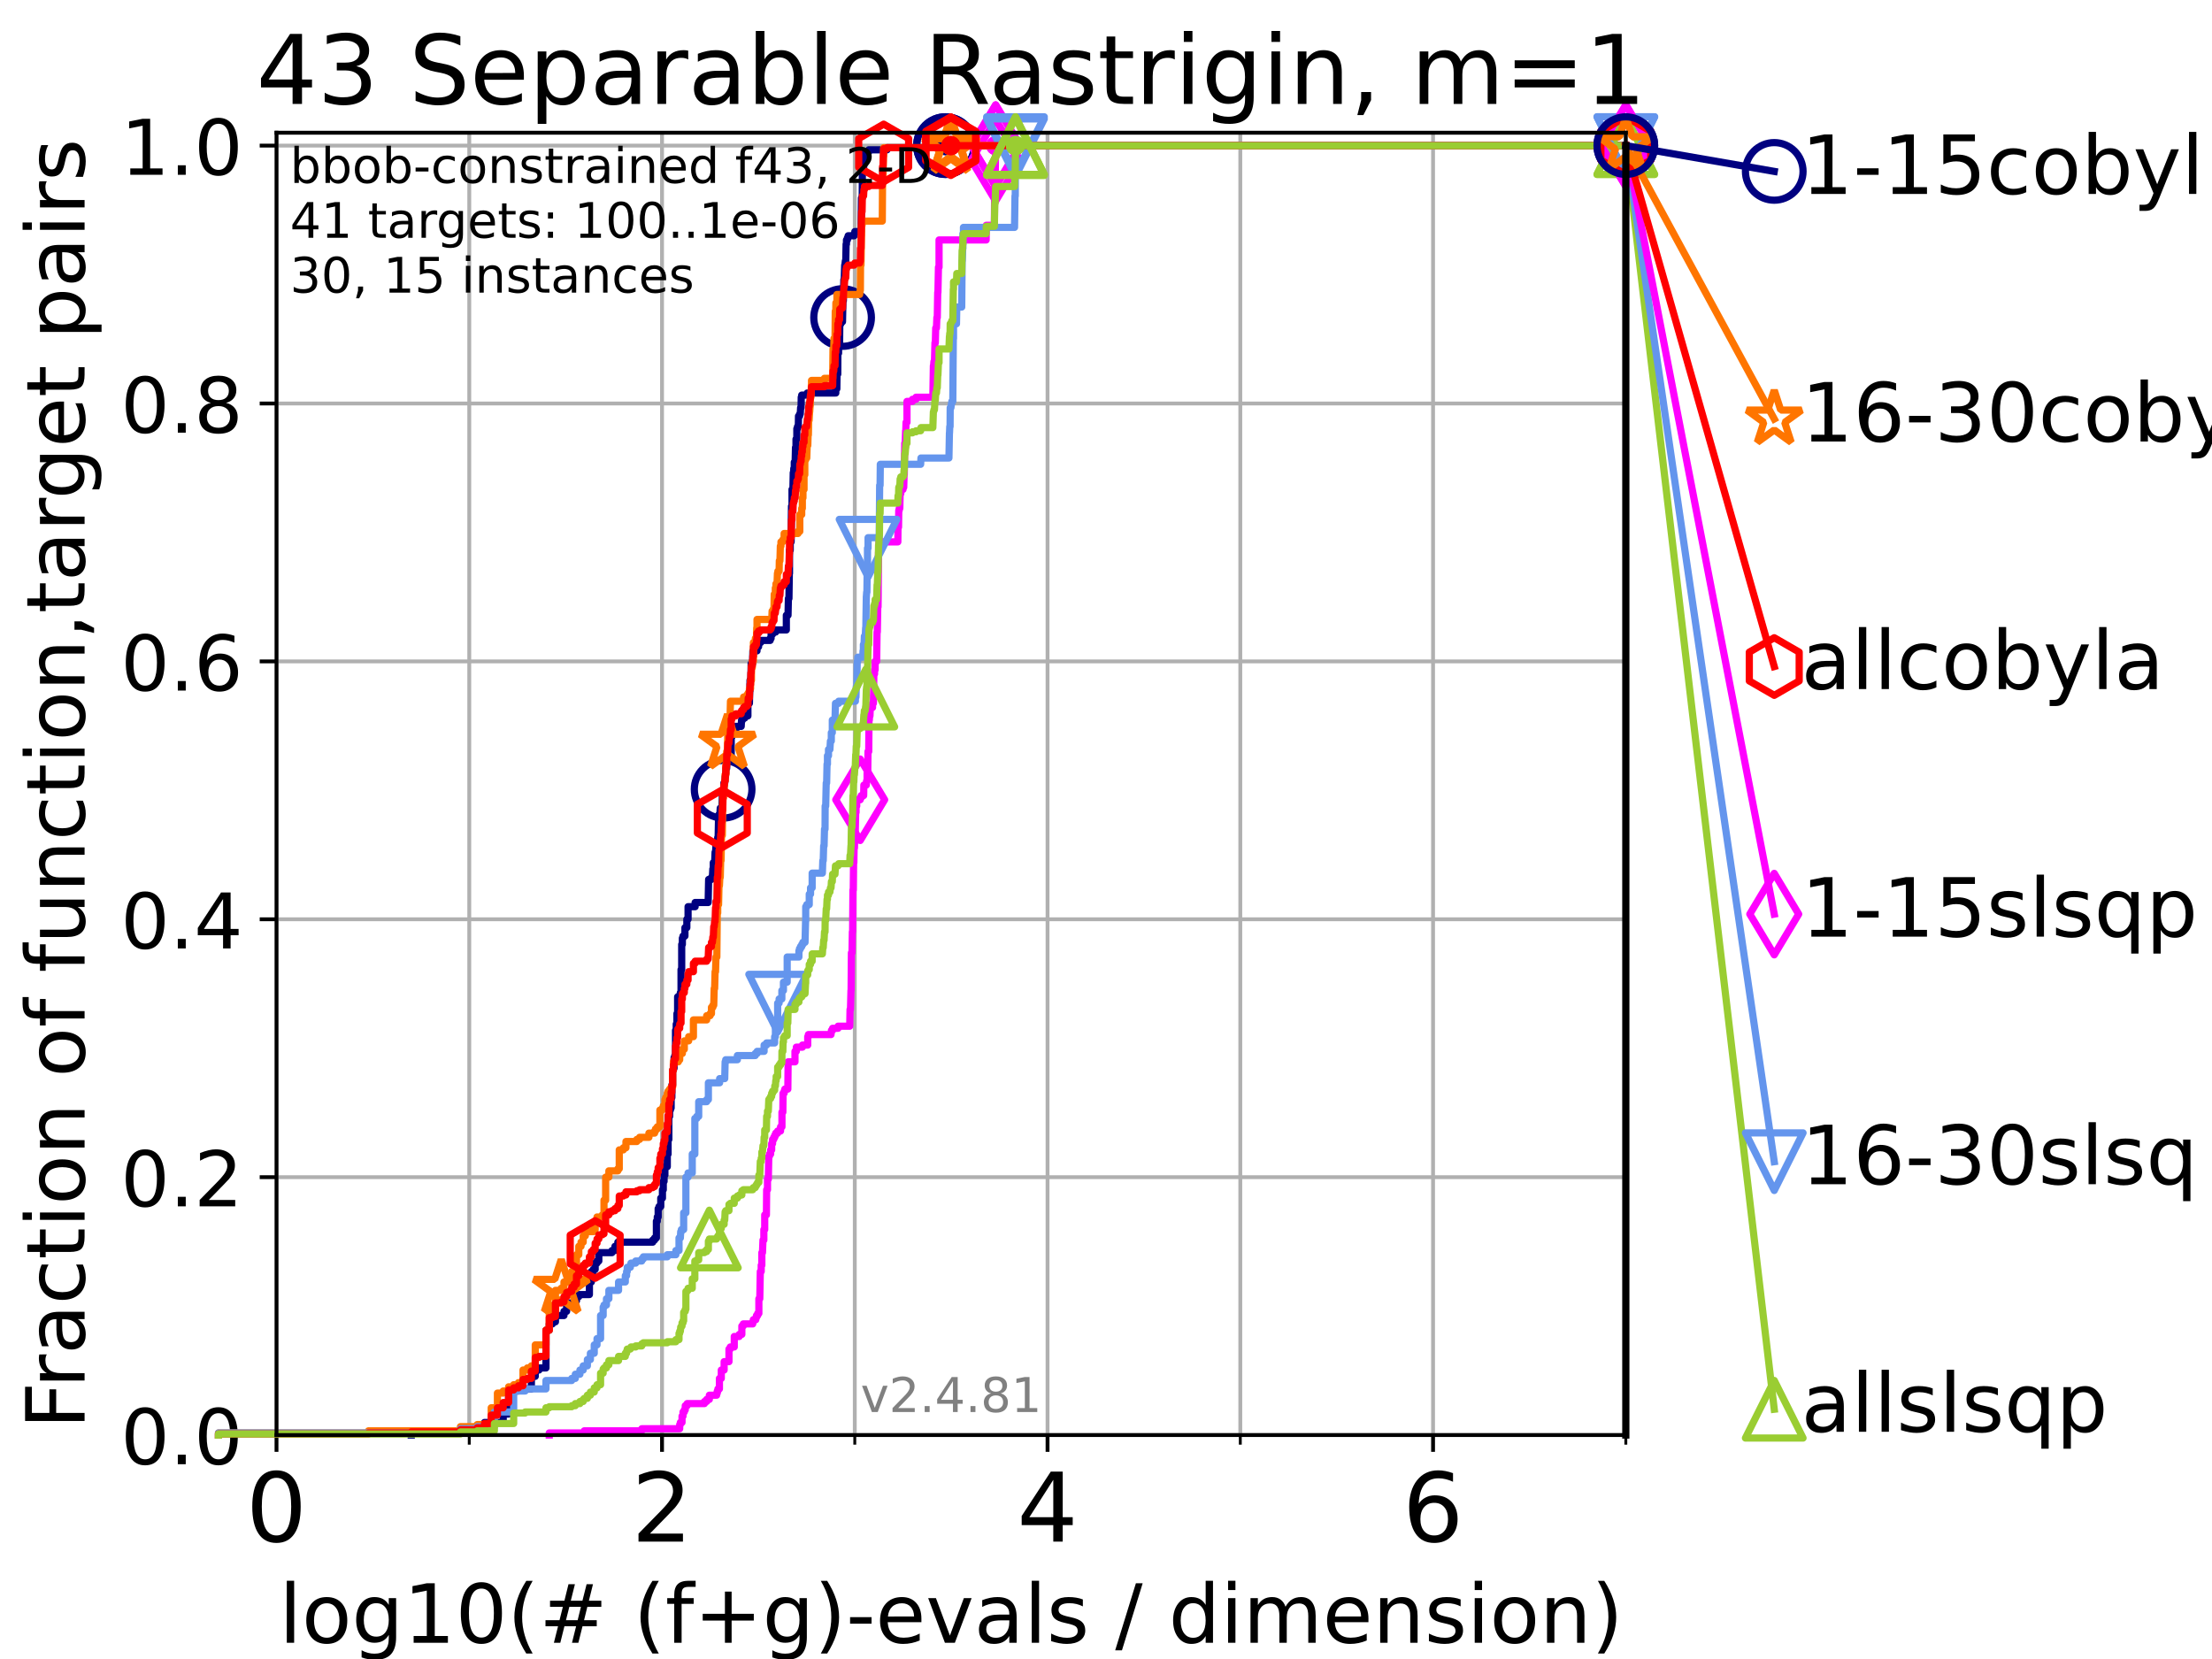 <?xml version="1.0" encoding="utf-8" standalone="no"?>
<!DOCTYPE svg PUBLIC "-//W3C//DTD SVG 1.1//EN"
  "http://www.w3.org/Graphics/SVG/1.1/DTD/svg11.dtd">
<!-- Created with matplotlib (https://matplotlib.org/) -->
<svg height="345.6pt" version="1.1" viewBox="0 0 460.8 345.6" width="460.8pt" xmlns="http://www.w3.org/2000/svg" xmlns:xlink="http://www.w3.org/1999/xlink">
 <defs>
  <style type="text/css">*{stroke-linecap:butt;stroke-linejoin:round;}</style>
 </defs>
 <g id="figure_1">
  <g id="patch_1">
   <path d="M 0 345.6 
L 460.8 345.6 
L 460.8 0 
L 0 0 
z
" style="fill:#ffffff;"/>
  </g>
  <g id="axes_1">
   <g id="patch_2">
    <path d="M 57.6 298.944 
L 338.688 298.944 
L 338.688 27.648 
L 57.6 27.648 
z
" style="fill:#ffffff;"/>
   </g>
   <g id="matplotlib.axis_1">
    <g id="xtick_1">
     <g id="line2d_1">
      <path clip-path="url(#p9a2906d9b2)" d="M 57.6 298.944 
L 57.6 27.648 
" style="fill:none;stroke:#b0b0b0;stroke-linecap:square;stroke-width:0.8;"/>
     </g>
     <g id="line2d_2">
      <defs>
       <path d="M 0 0 
L 0 3.5 
" id="md272de3801" style="stroke:#000000;stroke-width:0.8;"/>
      </defs>
      <g>
       <use style="stroke:#000000;stroke-width:0.8;" x="57.6" xlink:href="#md272de3801" y="298.944"/>
      </g>
     </g>
     <g id="text_1">
      <!-- 0 -->
      <g transform="translate(51.237 321.141)scale(0.2 -0.2)">
       <defs>
        <path d="M 31.781 66.406 
Q 24.172 66.406 20.328 58.906 
Q 16.5 51.422 16.5 36.375 
Q 16.5 21.391 20.328 13.891 
Q 24.172 6.391 31.781 6.391 
Q 39.453 6.391 43.281 13.891 
Q 47.125 21.391 47.125 36.375 
Q 47.125 51.422 43.281 58.906 
Q 39.453 66.406 31.781 66.406 
z
M 31.781 74.219 
Q 44.047 74.219 50.516 64.516 
Q 56.984 54.828 56.984 36.375 
Q 56.984 17.969 50.516 8.266 
Q 44.047 -1.422 31.781 -1.422 
Q 19.531 -1.422 13.062 8.266 
Q 6.594 17.969 6.594 36.375 
Q 6.594 54.828 13.062 64.516 
Q 19.531 74.219 31.781 74.219 
z
" id="DejaVuSans-48"/>
       </defs>
       <use xlink:href="#DejaVuSans-48"/>
      </g>
     </g>
    </g>
    <g id="xtick_2">
     <g id="line2d_3">
      <path clip-path="url(#p9a2906d9b2)" d="M 137.911 298.944 
L 137.911 27.648 
" style="fill:none;stroke:#b0b0b0;stroke-linecap:square;stroke-width:0.8;"/>
     </g>
     <g id="line2d_4">
      <g>
       <use style="stroke:#000000;stroke-width:0.8;" x="137.911" xlink:href="#md272de3801" y="298.944"/>
      </g>
     </g>
     <g id="text_2">
      <!-- 2 -->
      <g transform="translate(131.548 321.141)scale(0.2 -0.2)">
       <defs>
        <path d="M 19.188 8.297 
L 53.609 8.297 
L 53.609 0 
L 7.328 0 
L 7.328 8.297 
Q 12.938 14.109 22.625 23.891 
Q 32.328 33.688 34.812 36.531 
Q 39.547 41.844 41.422 45.531 
Q 43.312 49.219 43.312 52.781 
Q 43.312 58.594 39.234 62.25 
Q 35.156 65.922 28.609 65.922 
Q 23.969 65.922 18.812 64.312 
Q 13.672 62.703 7.812 59.422 
L 7.812 69.391 
Q 13.766 71.781 18.938 73 
Q 24.125 74.219 28.422 74.219 
Q 39.75 74.219 46.484 68.547 
Q 53.219 62.891 53.219 53.422 
Q 53.219 48.922 51.531 44.891 
Q 49.859 40.875 45.406 35.406 
Q 44.188 33.984 37.641 27.219 
Q 31.109 20.453 19.188 8.297 
z
" id="DejaVuSans-50"/>
       </defs>
       <use xlink:href="#DejaVuSans-50"/>
      </g>
     </g>
    </g>
    <g id="xtick_3">
     <g id="line2d_5">
      <path clip-path="url(#p9a2906d9b2)" d="M 218.222 298.944 
L 218.222 27.648 
" style="fill:none;stroke:#b0b0b0;stroke-linecap:square;stroke-width:0.8;"/>
     </g>
     <g id="line2d_6">
      <g>
       <use style="stroke:#000000;stroke-width:0.8;" x="218.222" xlink:href="#md272de3801" y="298.944"/>
      </g>
     </g>
     <g id="text_3">
      <!-- 4 -->
      <g transform="translate(211.859 321.141)scale(0.2 -0.2)">
       <defs>
        <path d="M 37.797 64.312 
L 12.891 25.391 
L 37.797 25.391 
z
M 35.203 72.906 
L 47.609 72.906 
L 47.609 25.391 
L 58.016 25.391 
L 58.016 17.188 
L 47.609 17.188 
L 47.609 0 
L 37.797 0 
L 37.797 17.188 
L 4.891 17.188 
L 4.891 26.703 
z
" id="DejaVuSans-52"/>
       </defs>
       <use xlink:href="#DejaVuSans-52"/>
      </g>
     </g>
    </g>
    <g id="xtick_4">
     <g id="line2d_7">
      <path clip-path="url(#p9a2906d9b2)" d="M 298.533 298.944 
L 298.533 27.648 
" style="fill:none;stroke:#b0b0b0;stroke-linecap:square;stroke-width:0.8;"/>
     </g>
     <g id="line2d_8">
      <g>
       <use style="stroke:#000000;stroke-width:0.8;" x="298.533" xlink:href="#md272de3801" y="298.944"/>
      </g>
     </g>
     <g id="text_4">
      <!-- 6 -->
      <g transform="translate(292.17 321.141)scale(0.2 -0.2)">
       <defs>
        <path d="M 33.016 40.375 
Q 26.375 40.375 22.484 35.828 
Q 18.609 31.297 18.609 23.391 
Q 18.609 15.531 22.484 10.953 
Q 26.375 6.391 33.016 6.391 
Q 39.656 6.391 43.531 10.953 
Q 47.406 15.531 47.406 23.391 
Q 47.406 31.297 43.531 35.828 
Q 39.656 40.375 33.016 40.375 
z
M 52.594 71.297 
L 52.594 62.312 
Q 48.875 64.062 45.094 64.984 
Q 41.312 65.922 37.594 65.922 
Q 27.828 65.922 22.672 59.328 
Q 17.531 52.734 16.797 39.406 
Q 19.672 43.656 24.016 45.922 
Q 28.375 48.188 33.594 48.188 
Q 44.578 48.188 50.953 41.516 
Q 57.328 34.859 57.328 23.391 
Q 57.328 12.156 50.688 5.359 
Q 44.047 -1.422 33.016 -1.422 
Q 20.359 -1.422 13.672 8.266 
Q 6.984 17.969 6.984 36.375 
Q 6.984 53.656 15.188 63.938 
Q 23.391 74.219 37.203 74.219 
Q 40.922 74.219 44.703 73.484 
Q 48.484 72.75 52.594 71.297 
z
" id="DejaVuSans-54"/>
       </defs>
       <use xlink:href="#DejaVuSans-54"/>
      </g>
     </g>
    </g>
    <g id="xtick_5">
     <g id="line2d_9">
      <path clip-path="url(#p9a2906d9b2)" d="M 97.755 298.944 
L 97.755 27.648 
" style="fill:none;stroke:#b0b0b0;stroke-linecap:square;stroke-width:0.8;"/>
     </g>
     <g id="line2d_10">
      <defs>
       <path d="M 0 0 
L 0 2 
" id="mc247f004c0" style="stroke:#000000;stroke-width:0.6;"/>
      </defs>
      <g>
       <use style="stroke:#000000;stroke-width:0.6;" x="97.755" xlink:href="#mc247f004c0" y="298.944"/>
      </g>
     </g>
    </g>
    <g id="xtick_6">
     <g id="line2d_11">
      <path clip-path="url(#p9a2906d9b2)" d="M 178.066 298.944 
L 178.066 27.648 
" style="fill:none;stroke:#b0b0b0;stroke-linecap:square;stroke-width:0.8;"/>
     </g>
     <g id="line2d_12">
      <g>
       <use style="stroke:#000000;stroke-width:0.6;" x="178.066" xlink:href="#mc247f004c0" y="298.944"/>
      </g>
     </g>
    </g>
    <g id="xtick_7">
     <g id="line2d_13">
      <path clip-path="url(#p9a2906d9b2)" d="M 258.377 298.944 
L 258.377 27.648 
" style="fill:none;stroke:#b0b0b0;stroke-linecap:square;stroke-width:0.8;"/>
     </g>
     <g id="line2d_14">
      <g>
       <use style="stroke:#000000;stroke-width:0.6;" x="258.377" xlink:href="#mc247f004c0" y="298.944"/>
      </g>
     </g>
    </g>
    <g id="xtick_8">
     <g id="line2d_15">
      <path clip-path="url(#p9a2906d9b2)" d="M 338.688 298.944 
L 338.688 27.648 
" style="fill:none;stroke:#b0b0b0;stroke-linecap:square;stroke-width:0.8;"/>
     </g>
     <g id="line2d_16">
      <g>
       <use style="stroke:#000000;stroke-width:0.6;" x="338.688" xlink:href="#mc247f004c0" y="298.944"/>
      </g>
     </g>
    </g>
    <g id="text_5">
     <!-- log10(# (f+g)-evals / dimension) -->
     <g transform="translate(58.145 342.218)scale(0.17 -0.17)">
      <defs>
       <path d="M 9.422 75.984 
L 18.406 75.984 
L 18.406 0 
L 9.422 0 
z
" id="DejaVuSans-108"/>
       <path d="M 30.609 48.391 
Q 23.391 48.391 19.188 42.75 
Q 14.984 37.109 14.984 27.297 
Q 14.984 17.484 19.156 11.844 
Q 23.344 6.203 30.609 6.203 
Q 37.797 6.203 41.984 11.859 
Q 46.188 17.531 46.188 27.297 
Q 46.188 37.016 41.984 42.703 
Q 37.797 48.391 30.609 48.391 
z
M 30.609 56 
Q 42.328 56 49.016 48.375 
Q 55.719 40.766 55.719 27.297 
Q 55.719 13.875 49.016 6.219 
Q 42.328 -1.422 30.609 -1.422 
Q 18.844 -1.422 12.172 6.219 
Q 5.516 13.875 5.516 27.297 
Q 5.516 40.766 12.172 48.375 
Q 18.844 56 30.609 56 
z
" id="DejaVuSans-111"/>
       <path d="M 45.406 27.984 
Q 45.406 37.75 41.375 43.109 
Q 37.359 48.484 30.078 48.484 
Q 22.859 48.484 18.828 43.109 
Q 14.797 37.75 14.797 27.984 
Q 14.797 18.266 18.828 12.891 
Q 22.859 7.516 30.078 7.516 
Q 37.359 7.516 41.375 12.891 
Q 45.406 18.266 45.406 27.984 
z
M 54.391 6.781 
Q 54.391 -7.172 48.188 -13.984 
Q 42 -20.797 29.203 -20.797 
Q 24.469 -20.797 20.266 -20.094 
Q 16.062 -19.391 12.109 -17.922 
L 12.109 -9.188 
Q 16.062 -11.328 19.922 -12.344 
Q 23.781 -13.375 27.781 -13.375 
Q 36.625 -13.375 41.016 -8.766 
Q 45.406 -4.156 45.406 5.172 
L 45.406 9.625 
Q 42.625 4.781 38.281 2.391 
Q 33.938 0 27.875 0 
Q 17.828 0 11.672 7.656 
Q 5.516 15.328 5.516 27.984 
Q 5.516 40.672 11.672 48.328 
Q 17.828 56 27.875 56 
Q 33.938 56 38.281 53.609 
Q 42.625 51.219 45.406 46.391 
L 45.406 54.688 
L 54.391 54.688 
z
" id="DejaVuSans-103"/>
       <path d="M 12.406 8.297 
L 28.516 8.297 
L 28.516 63.922 
L 10.984 60.406 
L 10.984 69.391 
L 28.422 72.906 
L 38.281 72.906 
L 38.281 8.297 
L 54.391 8.297 
L 54.391 0 
L 12.406 0 
z
" id="DejaVuSans-49"/>
       <path d="M 31 75.875 
Q 24.469 64.656 21.281 53.656 
Q 18.109 42.672 18.109 31.391 
Q 18.109 20.125 21.312 9.062 
Q 24.516 -2 31 -13.188 
L 23.188 -13.188 
Q 15.875 -1.703 12.234 9.375 
Q 8.594 20.453 8.594 31.391 
Q 8.594 42.281 12.203 53.312 
Q 15.828 64.359 23.188 75.875 
z
" id="DejaVuSans-40"/>
       <path d="M 51.125 44 
L 36.922 44 
L 32.812 27.688 
L 47.125 27.688 
z
M 43.797 71.781 
L 38.719 51.516 
L 52.984 51.516 
L 58.109 71.781 
L 65.922 71.781 
L 60.891 51.516 
L 76.125 51.516 
L 76.125 44 
L 58.984 44 
L 54.984 27.688 
L 70.516 27.688 
L 70.516 20.219 
L 53.078 20.219 
L 48 0 
L 40.188 0 
L 45.219 20.219 
L 30.906 20.219 
L 25.875 0 
L 18.016 0 
L 23.094 20.219 
L 7.719 20.219 
L 7.719 27.688 
L 24.906 27.688 
L 29 44 
L 13.281 44 
L 13.281 51.516 
L 30.906 51.516 
L 35.891 71.781 
z
" id="DejaVuSans-35"/>
       <path id="DejaVuSans-32"/>
       <path d="M 37.109 75.984 
L 37.109 68.5 
L 28.516 68.5 
Q 23.688 68.5 21.797 66.547 
Q 19.922 64.594 19.922 59.516 
L 19.922 54.688 
L 34.719 54.688 
L 34.719 47.703 
L 19.922 47.703 
L 19.922 0 
L 10.891 0 
L 10.891 47.703 
L 2.297 47.703 
L 2.297 54.688 
L 10.891 54.688 
L 10.891 58.5 
Q 10.891 67.625 15.141 71.797 
Q 19.391 75.984 28.609 75.984 
z
" id="DejaVuSans-102"/>
       <path d="M 46 62.703 
L 46 35.5 
L 73.188 35.5 
L 73.188 27.203 
L 46 27.203 
L 46 0 
L 37.797 0 
L 37.797 27.203 
L 10.594 27.203 
L 10.594 35.5 
L 37.797 35.5 
L 37.797 62.703 
z
" id="DejaVuSans-43"/>
       <path d="M 8.016 75.875 
L 15.828 75.875 
Q 23.141 64.359 26.781 53.312 
Q 30.422 42.281 30.422 31.391 
Q 30.422 20.453 26.781 9.375 
Q 23.141 -1.703 15.828 -13.188 
L 8.016 -13.188 
Q 14.5 -2 17.703 9.062 
Q 20.906 20.125 20.906 31.391 
Q 20.906 42.672 17.703 53.656 
Q 14.5 64.656 8.016 75.875 
z
" id="DejaVuSans-41"/>
       <path d="M 4.891 31.391 
L 31.203 31.391 
L 31.203 23.391 
L 4.891 23.391 
z
" id="DejaVuSans-45"/>
       <path d="M 56.203 29.594 
L 56.203 25.203 
L 14.891 25.203 
Q 15.484 15.922 20.484 11.062 
Q 25.484 6.203 34.422 6.203 
Q 39.594 6.203 44.453 7.469 
Q 49.312 8.734 54.109 11.281 
L 54.109 2.781 
Q 49.266 0.734 44.188 -0.344 
Q 39.109 -1.422 33.891 -1.422 
Q 20.797 -1.422 13.156 6.188 
Q 5.516 13.812 5.516 26.812 
Q 5.516 40.234 12.766 48.109 
Q 20.016 56 32.328 56 
Q 43.359 56 49.781 48.891 
Q 56.203 41.797 56.203 29.594 
z
M 47.219 32.234 
Q 47.125 39.594 43.094 43.984 
Q 39.062 48.391 32.422 48.391 
Q 24.906 48.391 20.391 44.141 
Q 15.875 39.891 15.188 32.172 
z
" id="DejaVuSans-101"/>
       <path d="M 2.984 54.688 
L 12.5 54.688 
L 29.594 8.797 
L 46.688 54.688 
L 56.203 54.688 
L 35.688 0 
L 23.484 0 
z
" id="DejaVuSans-118"/>
       <path d="M 34.281 27.484 
Q 23.391 27.484 19.188 25 
Q 14.984 22.516 14.984 16.5 
Q 14.984 11.719 18.141 8.906 
Q 21.297 6.109 26.703 6.109 
Q 34.188 6.109 38.703 11.406 
Q 43.219 16.703 43.219 25.484 
L 43.219 27.484 
z
M 52.203 31.203 
L 52.203 0 
L 43.219 0 
L 43.219 8.297 
Q 40.141 3.328 35.547 0.953 
Q 30.953 -1.422 24.312 -1.422 
Q 15.922 -1.422 10.953 3.297 
Q 6 8.016 6 15.922 
Q 6 25.141 12.172 29.828 
Q 18.359 34.516 30.609 34.516 
L 43.219 34.516 
L 43.219 35.406 
Q 43.219 41.609 39.141 45 
Q 35.062 48.391 27.688 48.391 
Q 23 48.391 18.547 47.266 
Q 14.109 46.141 10.016 43.891 
L 10.016 52.203 
Q 14.938 54.109 19.578 55.047 
Q 24.219 56 28.609 56 
Q 40.484 56 46.344 49.844 
Q 52.203 43.703 52.203 31.203 
z
" id="DejaVuSans-97"/>
       <path d="M 44.281 53.078 
L 44.281 44.578 
Q 40.484 46.531 36.375 47.5 
Q 32.281 48.484 27.875 48.484 
Q 21.188 48.484 17.844 46.438 
Q 14.5 44.391 14.5 40.281 
Q 14.5 37.156 16.891 35.375 
Q 19.281 33.594 26.516 31.984 
L 29.594 31.297 
Q 39.156 29.25 43.188 25.516 
Q 47.219 21.781 47.219 15.094 
Q 47.219 7.469 41.188 3.016 
Q 35.156 -1.422 24.609 -1.422 
Q 20.219 -1.422 15.453 -0.562 
Q 10.688 0.297 5.422 2 
L 5.422 11.281 
Q 10.406 8.688 15.234 7.391 
Q 20.062 6.109 24.812 6.109 
Q 31.156 6.109 34.562 8.281 
Q 37.984 10.453 37.984 14.406 
Q 37.984 18.062 35.516 20.016 
Q 33.062 21.969 24.703 23.781 
L 21.578 24.516 
Q 13.234 26.266 9.516 29.906 
Q 5.812 33.547 5.812 39.891 
Q 5.812 47.609 11.281 51.797 
Q 16.75 56 26.812 56 
Q 31.781 56 36.172 55.266 
Q 40.578 54.547 44.281 53.078 
z
" id="DejaVuSans-115"/>
       <path d="M 25.391 72.906 
L 33.688 72.906 
L 8.297 -9.281 
L 0 -9.281 
z
" id="DejaVuSans-47"/>
       <path d="M 45.406 46.391 
L 45.406 75.984 
L 54.391 75.984 
L 54.391 0 
L 45.406 0 
L 45.406 8.203 
Q 42.578 3.328 38.25 0.953 
Q 33.938 -1.422 27.875 -1.422 
Q 17.969 -1.422 11.734 6.484 
Q 5.516 14.406 5.516 27.297 
Q 5.516 40.188 11.734 48.094 
Q 17.969 56 27.875 56 
Q 33.938 56 38.25 53.625 
Q 42.578 51.266 45.406 46.391 
z
M 14.797 27.297 
Q 14.797 17.391 18.875 11.75 
Q 22.953 6.109 30.078 6.109 
Q 37.203 6.109 41.297 11.75 
Q 45.406 17.391 45.406 27.297 
Q 45.406 37.203 41.297 42.844 
Q 37.203 48.484 30.078 48.484 
Q 22.953 48.484 18.875 42.844 
Q 14.797 37.203 14.797 27.297 
z
" id="DejaVuSans-100"/>
       <path d="M 9.422 54.688 
L 18.406 54.688 
L 18.406 0 
L 9.422 0 
z
M 9.422 75.984 
L 18.406 75.984 
L 18.406 64.594 
L 9.422 64.594 
z
" id="DejaVuSans-105"/>
       <path d="M 52 44.188 
Q 55.375 50.25 60.062 53.125 
Q 64.75 56 71.094 56 
Q 79.641 56 84.281 50.016 
Q 88.922 44.047 88.922 33.016 
L 88.922 0 
L 79.891 0 
L 79.891 32.719 
Q 79.891 40.578 77.094 44.375 
Q 74.312 48.188 68.609 48.188 
Q 61.625 48.188 57.562 43.547 
Q 53.516 38.922 53.516 30.906 
L 53.516 0 
L 44.484 0 
L 44.484 32.719 
Q 44.484 40.625 41.703 44.406 
Q 38.922 48.188 33.109 48.188 
Q 26.219 48.188 22.156 43.531 
Q 18.109 38.875 18.109 30.906 
L 18.109 0 
L 9.078 0 
L 9.078 54.688 
L 18.109 54.688 
L 18.109 46.188 
Q 21.188 51.219 25.484 53.609 
Q 29.781 56 35.688 56 
Q 41.656 56 45.828 52.969 
Q 50 49.953 52 44.188 
z
" id="DejaVuSans-109"/>
       <path d="M 54.891 33.016 
L 54.891 0 
L 45.906 0 
L 45.906 32.719 
Q 45.906 40.484 42.875 44.328 
Q 39.844 48.188 33.797 48.188 
Q 26.516 48.188 22.312 43.547 
Q 18.109 38.922 18.109 30.906 
L 18.109 0 
L 9.078 0 
L 9.078 54.688 
L 18.109 54.688 
L 18.109 46.188 
Q 21.344 51.125 25.703 53.562 
Q 30.078 56 35.797 56 
Q 45.219 56 50.047 50.172 
Q 54.891 44.344 54.891 33.016 
z
" id="DejaVuSans-110"/>
      </defs>
      <use xlink:href="#DejaVuSans-108"/>
      <use x="27.783" xlink:href="#DejaVuSans-111"/>
      <use x="88.965" xlink:href="#DejaVuSans-103"/>
      <use x="152.441" xlink:href="#DejaVuSans-49"/>
      <use x="216.064" xlink:href="#DejaVuSans-48"/>
      <use x="279.688" xlink:href="#DejaVuSans-40"/>
      <use x="318.701" xlink:href="#DejaVuSans-35"/>
      <use x="402.49" xlink:href="#DejaVuSans-32"/>
      <use x="434.277" xlink:href="#DejaVuSans-40"/>
      <use x="473.291" xlink:href="#DejaVuSans-102"/>
      <use x="508.496" xlink:href="#DejaVuSans-43"/>
      <use x="592.285" xlink:href="#DejaVuSans-103"/>
      <use x="655.762" xlink:href="#DejaVuSans-41"/>
      <use x="694.775" xlink:href="#DejaVuSans-45"/>
      <use x="730.859" xlink:href="#DejaVuSans-101"/>
      <use x="792.383" xlink:href="#DejaVuSans-118"/>
      <use x="851.562" xlink:href="#DejaVuSans-97"/>
      <use x="912.842" xlink:href="#DejaVuSans-108"/>
      <use x="940.625" xlink:href="#DejaVuSans-115"/>
      <use x="992.725" xlink:href="#DejaVuSans-32"/>
      <use x="1024.512" xlink:href="#DejaVuSans-47"/>
      <use x="1058.203" xlink:href="#DejaVuSans-32"/>
      <use x="1089.99" xlink:href="#DejaVuSans-100"/>
      <use x="1153.467" xlink:href="#DejaVuSans-105"/>
      <use x="1181.25" xlink:href="#DejaVuSans-109"/>
      <use x="1278.662" xlink:href="#DejaVuSans-101"/>
      <use x="1340.186" xlink:href="#DejaVuSans-110"/>
      <use x="1403.564" xlink:href="#DejaVuSans-115"/>
      <use x="1455.664" xlink:href="#DejaVuSans-105"/>
      <use x="1483.447" xlink:href="#DejaVuSans-111"/>
      <use x="1544.629" xlink:href="#DejaVuSans-110"/>
      <use x="1608.008" xlink:href="#DejaVuSans-41"/>
     </g>
    </g>
   </g>
   <g id="matplotlib.axis_2">
    <g id="ytick_1">
     <g id="line2d_17">
      <path clip-path="url(#p9a2906d9b2)" d="M 57.6 298.944 
L 338.688 298.944 
" style="fill:none;stroke:#b0b0b0;stroke-linecap:square;stroke-width:0.8;"/>
     </g>
     <g id="line2d_18">
      <defs>
       <path d="M 0 0 
L -3.5 0 
" id="maca91bf3d5" style="stroke:#000000;stroke-width:0.8;"/>
      </defs>
      <g>
       <use style="stroke:#000000;stroke-width:0.8;" x="57.6" xlink:href="#maca91bf3d5" y="298.944"/>
      </g>
     </g>
     <g id="text_6">
      <!-- 0.0 -->
      <g transform="translate(25.155 305.023)scale(0.16 -0.16)">
       <defs>
        <path d="M 10.688 12.406 
L 21 12.406 
L 21 0 
L 10.688 0 
z
" id="DejaVuSans-46"/>
       </defs>
       <use xlink:href="#DejaVuSans-48"/>
       <use x="63.623" xlink:href="#DejaVuSans-46"/>
       <use x="95.41" xlink:href="#DejaVuSans-48"/>
      </g>
     </g>
    </g>
    <g id="ytick_2">
     <g id="line2d_19">
      <path clip-path="url(#p9a2906d9b2)" d="M 57.6 245.222 
L 338.688 245.222 
" style="fill:none;stroke:#b0b0b0;stroke-linecap:square;stroke-width:0.8;"/>
     </g>
     <g id="line2d_20">
      <g>
       <use style="stroke:#000000;stroke-width:0.8;" x="57.6" xlink:href="#maca91bf3d5" y="245.222"/>
      </g>
     </g>
     <g id="text_7">
      <!-- 0.2 -->
      <g transform="translate(25.155 251.301)scale(0.16 -0.16)">
       <use xlink:href="#DejaVuSans-48"/>
       <use x="63.623" xlink:href="#DejaVuSans-46"/>
       <use x="95.41" xlink:href="#DejaVuSans-50"/>
      </g>
     </g>
    </g>
    <g id="ytick_3">
     <g id="line2d_21">
      <path clip-path="url(#p9a2906d9b2)" d="M 57.6 191.5 
L 338.688 191.5 
" style="fill:none;stroke:#b0b0b0;stroke-linecap:square;stroke-width:0.8;"/>
     </g>
     <g id="line2d_22">
      <g>
       <use style="stroke:#000000;stroke-width:0.8;" x="57.6" xlink:href="#maca91bf3d5" y="191.5"/>
      </g>
     </g>
     <g id="text_8">
      <!-- 0.4 -->
      <g transform="translate(25.155 197.579)scale(0.16 -0.16)">
       <use xlink:href="#DejaVuSans-48"/>
       <use x="63.623" xlink:href="#DejaVuSans-46"/>
       <use x="95.41" xlink:href="#DejaVuSans-52"/>
      </g>
     </g>
    </g>
    <g id="ytick_4">
     <g id="line2d_23">
      <path clip-path="url(#p9a2906d9b2)" d="M 57.6 137.778 
L 338.688 137.778 
" style="fill:none;stroke:#b0b0b0;stroke-linecap:square;stroke-width:0.8;"/>
     </g>
     <g id="line2d_24">
      <g>
       <use style="stroke:#000000;stroke-width:0.8;" x="57.6" xlink:href="#maca91bf3d5" y="137.778"/>
      </g>
     </g>
     <g id="text_9">
      <!-- 0.6 -->
      <g transform="translate(25.155 143.857)scale(0.16 -0.16)">
       <use xlink:href="#DejaVuSans-48"/>
       <use x="63.623" xlink:href="#DejaVuSans-46"/>
       <use x="95.41" xlink:href="#DejaVuSans-54"/>
      </g>
     </g>
    </g>
    <g id="ytick_5">
     <g id="line2d_25">
      <path clip-path="url(#p9a2906d9b2)" d="M 57.6 84.056 
L 338.688 84.056 
" style="fill:none;stroke:#b0b0b0;stroke-linecap:square;stroke-width:0.8;"/>
     </g>
     <g id="line2d_26">
      <g>
       <use style="stroke:#000000;stroke-width:0.8;" x="57.6" xlink:href="#maca91bf3d5" y="84.056"/>
      </g>
     </g>
     <g id="text_10">
      <!-- 0.8 -->
      <g transform="translate(25.155 90.135)scale(0.16 -0.16)">
       <defs>
        <path d="M 31.781 34.625 
Q 24.75 34.625 20.719 30.859 
Q 16.703 27.094 16.703 20.516 
Q 16.703 13.922 20.719 10.156 
Q 24.75 6.391 31.781 6.391 
Q 38.812 6.391 42.859 10.172 
Q 46.922 13.969 46.922 20.516 
Q 46.922 27.094 42.891 30.859 
Q 38.875 34.625 31.781 34.625 
z
M 21.922 38.812 
Q 15.578 40.375 12.031 44.719 
Q 8.5 49.078 8.5 55.328 
Q 8.5 64.062 14.719 69.141 
Q 20.953 74.219 31.781 74.219 
Q 42.672 74.219 48.875 69.141 
Q 55.078 64.062 55.078 55.328 
Q 55.078 49.078 51.531 44.719 
Q 48 40.375 41.703 38.812 
Q 48.828 37.156 52.797 32.312 
Q 56.781 27.484 56.781 20.516 
Q 56.781 9.906 50.312 4.234 
Q 43.844 -1.422 31.781 -1.422 
Q 19.734 -1.422 13.25 4.234 
Q 6.781 9.906 6.781 20.516 
Q 6.781 27.484 10.781 32.312 
Q 14.797 37.156 21.922 38.812 
z
M 18.312 54.391 
Q 18.312 48.734 21.844 45.562 
Q 25.391 42.391 31.781 42.391 
Q 38.141 42.391 41.719 45.562 
Q 45.312 48.734 45.312 54.391 
Q 45.312 60.062 41.719 63.234 
Q 38.141 66.406 31.781 66.406 
Q 25.391 66.406 21.844 63.234 
Q 18.312 60.062 18.312 54.391 
z
" id="DejaVuSans-56"/>
       </defs>
       <use xlink:href="#DejaVuSans-48"/>
       <use x="63.623" xlink:href="#DejaVuSans-46"/>
       <use x="95.41" xlink:href="#DejaVuSans-56"/>
      </g>
     </g>
    </g>
    <g id="ytick_6">
     <g id="line2d_27">
      <path clip-path="url(#p9a2906d9b2)" d="M 57.6 30.334 
L 338.688 30.334 
" style="fill:none;stroke:#b0b0b0;stroke-linecap:square;stroke-width:0.8;"/>
     </g>
     <g id="line2d_28">
      <g>
       <use style="stroke:#000000;stroke-width:0.8;" x="57.6" xlink:href="#maca91bf3d5" y="30.334"/>
      </g>
     </g>
     <g id="text_11">
      <!-- 1.0 -->
      <g transform="translate(25.155 36.413)scale(0.16 -0.16)">
       <use xlink:href="#DejaVuSans-49"/>
       <use x="63.623" xlink:href="#DejaVuSans-46"/>
       <use x="95.41" xlink:href="#DejaVuSans-48"/>
      </g>
     </g>
    </g>
    <g id="text_12">
     <!-- Fraction of function,target pairs -->
     <g transform="translate(17.62 297.681)rotate(-90)scale(0.17 -0.17)">
      <defs>
       <path d="M 9.812 72.906 
L 51.703 72.906 
L 51.703 64.594 
L 19.672 64.594 
L 19.672 43.109 
L 48.578 43.109 
L 48.578 34.812 
L 19.672 34.812 
L 19.672 0 
L 9.812 0 
z
" id="DejaVuSans-70"/>
       <path d="M 41.109 46.297 
Q 39.594 47.172 37.812 47.578 
Q 36.031 48 33.891 48 
Q 26.266 48 22.188 43.047 
Q 18.109 38.094 18.109 28.812 
L 18.109 0 
L 9.078 0 
L 9.078 54.688 
L 18.109 54.688 
L 18.109 46.188 
Q 20.953 51.172 25.484 53.578 
Q 30.031 56 36.531 56 
Q 37.453 56 38.578 55.875 
Q 39.703 55.766 41.062 55.516 
z
" id="DejaVuSans-114"/>
       <path d="M 48.781 52.594 
L 48.781 44.188 
Q 44.969 46.297 41.141 47.344 
Q 37.312 48.391 33.406 48.391 
Q 24.656 48.391 19.812 42.844 
Q 14.984 37.312 14.984 27.297 
Q 14.984 17.281 19.812 11.734 
Q 24.656 6.203 33.406 6.203 
Q 37.312 6.203 41.141 7.25 
Q 44.969 8.297 48.781 10.406 
L 48.781 2.094 
Q 45.016 0.344 40.984 -0.531 
Q 36.969 -1.422 32.422 -1.422 
Q 20.062 -1.422 12.781 6.344 
Q 5.516 14.109 5.516 27.297 
Q 5.516 40.672 12.859 48.328 
Q 20.219 56 33.016 56 
Q 37.156 56 41.109 55.141 
Q 45.062 54.297 48.781 52.594 
z
" id="DejaVuSans-99"/>
       <path d="M 18.312 70.219 
L 18.312 54.688 
L 36.812 54.688 
L 36.812 47.703 
L 18.312 47.703 
L 18.312 18.016 
Q 18.312 11.328 20.141 9.422 
Q 21.969 7.516 27.594 7.516 
L 36.812 7.516 
L 36.812 0 
L 27.594 0 
Q 17.188 0 13.234 3.875 
Q 9.281 7.766 9.281 18.016 
L 9.281 47.703 
L 2.688 47.703 
L 2.688 54.688 
L 9.281 54.688 
L 9.281 70.219 
z
" id="DejaVuSans-116"/>
       <path d="M 8.5 21.578 
L 8.5 54.688 
L 17.484 54.688 
L 17.484 21.922 
Q 17.484 14.156 20.5 10.266 
Q 23.531 6.391 29.594 6.391 
Q 36.859 6.391 41.078 11.031 
Q 45.312 15.672 45.312 23.688 
L 45.312 54.688 
L 54.297 54.688 
L 54.297 0 
L 45.312 0 
L 45.312 8.406 
Q 42.047 3.422 37.719 1 
Q 33.406 -1.422 27.688 -1.422 
Q 18.266 -1.422 13.375 4.438 
Q 8.5 10.297 8.5 21.578 
z
M 31.109 56 
z
" id="DejaVuSans-117"/>
       <path d="M 11.719 12.406 
L 22.016 12.406 
L 22.016 4 
L 14.016 -11.625 
L 7.719 -11.625 
L 11.719 4 
z
" id="DejaVuSans-44"/>
       <path d="M 18.109 8.203 
L 18.109 -20.797 
L 9.078 -20.797 
L 9.078 54.688 
L 18.109 54.688 
L 18.109 46.391 
Q 20.953 51.266 25.266 53.625 
Q 29.594 56 35.594 56 
Q 45.562 56 51.781 48.094 
Q 58.016 40.188 58.016 27.297 
Q 58.016 14.406 51.781 6.484 
Q 45.562 -1.422 35.594 -1.422 
Q 29.594 -1.422 25.266 0.953 
Q 20.953 3.328 18.109 8.203 
z
M 48.688 27.297 
Q 48.688 37.203 44.609 42.844 
Q 40.531 48.484 33.406 48.484 
Q 26.266 48.484 22.188 42.844 
Q 18.109 37.203 18.109 27.297 
Q 18.109 17.391 22.188 11.75 
Q 26.266 6.109 33.406 6.109 
Q 40.531 6.109 44.609 11.75 
Q 48.688 17.391 48.688 27.297 
z
" id="DejaVuSans-112"/>
      </defs>
      <use xlink:href="#DejaVuSans-70"/>
      <use x="50.27" xlink:href="#DejaVuSans-114"/>
      <use x="91.383" xlink:href="#DejaVuSans-97"/>
      <use x="152.662" xlink:href="#DejaVuSans-99"/>
      <use x="207.643" xlink:href="#DejaVuSans-116"/>
      <use x="246.852" xlink:href="#DejaVuSans-105"/>
      <use x="274.635" xlink:href="#DejaVuSans-111"/>
      <use x="335.816" xlink:href="#DejaVuSans-110"/>
      <use x="399.195" xlink:href="#DejaVuSans-32"/>
      <use x="430.982" xlink:href="#DejaVuSans-111"/>
      <use x="492.164" xlink:href="#DejaVuSans-102"/>
      <use x="527.369" xlink:href="#DejaVuSans-32"/>
      <use x="559.156" xlink:href="#DejaVuSans-102"/>
      <use x="594.361" xlink:href="#DejaVuSans-117"/>
      <use x="657.74" xlink:href="#DejaVuSans-110"/>
      <use x="721.119" xlink:href="#DejaVuSans-99"/>
      <use x="776.1" xlink:href="#DejaVuSans-116"/>
      <use x="815.309" xlink:href="#DejaVuSans-105"/>
      <use x="843.092" xlink:href="#DejaVuSans-111"/>
      <use x="904.273" xlink:href="#DejaVuSans-110"/>
      <use x="967.652" xlink:href="#DejaVuSans-44"/>
      <use x="999.439" xlink:href="#DejaVuSans-116"/>
      <use x="1038.648" xlink:href="#DejaVuSans-97"/>
      <use x="1099.928" xlink:href="#DejaVuSans-114"/>
      <use x="1139.291" xlink:href="#DejaVuSans-103"/>
      <use x="1202.768" xlink:href="#DejaVuSans-101"/>
      <use x="1264.291" xlink:href="#DejaVuSans-116"/>
      <use x="1303.5" xlink:href="#DejaVuSans-32"/>
      <use x="1335.287" xlink:href="#DejaVuSans-112"/>
      <use x="1398.764" xlink:href="#DejaVuSans-97"/>
      <use x="1460.043" xlink:href="#DejaVuSans-105"/>
      <use x="1487.826" xlink:href="#DejaVuSans-114"/>
      <use x="1528.939" xlink:href="#DejaVuSans-115"/>
     </g>
    </g>
   </g>
   <g id="line2d_29">
    <defs>
     <path d="M 0 1.5 
C 0.398 1.5 0.779 1.342 1.061 1.061 
C 1.342 0.779 1.5 0.398 1.5 0 
C 1.5 -0.398 1.342 -0.779 1.061 -1.061 
C 0.779 -1.342 0.398 -1.5 0 -1.5 
C -0.398 -1.5 -0.779 -1.342 -1.061 -1.061 
C -1.342 -0.779 -1.5 -0.398 -1.5 0 
C -1.5 0.398 -1.342 0.779 -1.061 1.061 
C -0.779 1.342 -0.398 1.5 0 1.5 
z
" id="mb7950c2a46" style="stroke:#000080;"/>
    </defs>
    <g>
     <use style="fill:#000080;stroke:#000080;" x="196.962" xlink:href="#mb7950c2a46" y="30.334"/>
     <use style="fill:#000080;stroke:#000080;" x="196.962" xlink:href="#mb7950c2a46" y="30.334"/>
    </g>
   </g>
   <g id="line2d_30">
    <path d="M 85.667 298.944 
L 85.667 298.507 
L 99.418 298.507 
L 99.418 298.07 
L 100.935 298.07 
L 100.935 296.323 
L 104.826 296.323 
L 104.826 294.576 
L 105.952 294.576 
L 105.952 290.209 
L 107.009 290.209 
L 107.009 289.772 
L 108.006 289.772 
L 108.006 289.335 
L 110.694 289.335 
L 110.694 286.715 
L 111.506 286.715 
L 111.506 285.404 
L 112.281 285.404 
L 112.281 284.968 
L 113.735 284.968 
L 113.735 277.106 
L 114.419 277.106 
L 114.419 275.796 
L 115.077 275.796 
L 115.077 275.359 
L 115.711 275.359 
L 115.711 274.048 
L 117.486 274.048 
L 117.486 273.175 
L 118.04 273.175 
L 118.04 271.428 
L 119.603 271.428 
L 119.603 270.991 
L 120.094 270.991 
L 120.094 270.118 
L 120.572 270.118 
L 120.572 269.681 
L 122.782 269.681 
L 122.782 267.06 
L 123.193 267.06 
L 123.193 264.876 
L 123.594 264.876 
L 123.594 264.44 
L 123.985 264.44 
L 123.985 263.129 
L 124.369 263.129 
L 124.369 262.693 
L 124.744 262.693 
L 124.744 260.946 
L 127.485 260.946 
L 127.485 260.509 
L 128.108 260.509 
L 128.108 259.635 
L 128.709 259.635 
L 128.709 258.762 
L 135.976 258.762 
L 135.976 258.325 
L 136.362 258.325 
L 136.362 257.888 
L 136.739 257.888 
L 136.739 254.394 
L 136.924 254.394 
L 136.924 253.521 
L 137.108 253.521 
L 137.108 251.773 
L 137.29 251.773 
L 137.29 251.337 
L 137.647 251.337 
L 137.647 249.59 
L 137.998 249.59 
L 137.998 247.843 
L 138.171 247.843 
L 138.171 246.096 
L 138.341 246.096 
L 138.341 244.785 
L 138.511 244.785 
L 138.511 243.038 
L 139.009 243.038 
L 139.009 240.418 
L 139.172 240.418 
L 139.172 237.36 
L 139.334 237.36 
L 139.334 232.556 
L 139.494 232.556 
L 139.494 231.246 
L 139.652 231.246 
L 139.652 230.809 
L 139.809 230.809 
L 139.809 228.625 
L 139.965 228.625 
L 139.965 226.004 
L 140.119 226.004 
L 140.119 222.947 
L 140.272 222.947 
L 140.272 222.51 
L 140.424 222.51 
L 140.424 220.326 
L 140.574 220.326 
L 140.574 219.89 
L 140.723 219.89 
L 140.723 214.649 
L 140.871 214.649 
L 140.871 213.338 
L 141.018 213.338 
L 141.018 211.154 
L 141.163 211.154 
L 141.163 207.66 
L 141.592 207.66 
L 141.592 207.224 
L 141.732 207.224 
L 141.732 206.787 
L 141.872 206.787 
L 141.872 201.982 
L 142.01 201.982 
L 142.01 196.741 
L 142.148 196.741 
L 142.148 195.431 
L 142.284 195.431 
L 142.284 194.994 
L 142.686 194.994 
L 142.686 193.247 
L 143.08 193.247 
L 143.08 191.5 
L 143.337 191.5 
L 143.337 188.879 
L 144.807 188.879 
L 144.807 188.006 
L 147.52 188.006 
L 147.62 183.202 
L 148.21 183.202 
L 148.21 182.765 
L 148.402 182.765 
L 148.497 181.018 
L 148.592 181.018 
L 148.592 179.707 
L 148.873 179.707 
L 148.966 177.524 
L 149.058 177.524 
L 149.15 176.213 
L 149.423 176.213 
L 149.513 174.466 
L 149.602 174.466 
L 149.691 170.099 
L 149.779 170.099 
L 149.779 169.662 
L 149.955 169.662 
L 150.042 168.352 
L 150.387 168.352 
L 150.472 165.731 
L 150.557 165.731 
L 150.641 164.421 
L 150.808 164.421 
L 150.808 163.11 
L 150.974 163.11 
L 151.056 161.8 
L 151.138 161.8 
L 151.219 160.053 
L 151.381 160.053 
L 151.381 157.869 
L 152.322 157.869 
L 152.322 153.502 
L 152.474 153.502 
L 152.474 152.191 
L 153.287 152.191 
L 153.287 151.318 
L 154.406 151.318 
L 154.473 150.007 
L 154.675 150.007 
L 154.675 149.571 
L 155.168 149.571 
L 155.168 149.134 
L 155.804 149.134 
L 155.804 146.513 
L 156.114 146.513 
L 156.175 143.893 
L 156.236 143.893 
L 156.236 141.709 
L 156.418 141.709 
L 156.479 138.215 
L 156.777 138.215 
L 156.836 135.594 
L 157.698 135.594 
L 157.698 134.721 
L 158.031 134.721 
L 158.031 133.847 
L 158.466 133.847 
L 158.466 133.41 
L 160.442 133.41 
L 160.442 132.974 
L 160.633 132.974 
L 160.633 132.1 
L 160.961 132.1 
L 160.961 131.663 
L 161.601 131.663 
L 161.601 131.227 
L 163.808 131.227 
L 163.808 128.169 
L 164.16 128.169 
L 164.238 124.675 
L 164.353 124.675 
L 164.429 119.434 
L 164.467 119.434 
L 164.467 114.63 
L 164.619 114.63 
L 164.619 112.883 
L 164.806 112.883 
L 164.881 105.458 
L 164.992 105.458 
L 164.992 101.963 
L 165.175 101.963 
L 165.248 98.469 
L 165.321 98.469 
L 165.357 97.596 
L 165.465 97.596 
L 165.465 96.285 
L 165.644 96.285 
L 165.715 93.228 
L 165.821 93.228 
L 165.821 91.481 
L 165.996 91.481 
L 165.996 89.297 
L 166.135 89.297 
L 166.135 88.86 
L 166.307 88.86 
L 166.341 86.677 
L 166.578 86.677 
L 166.578 86.24 
L 166.713 86.24 
L 166.779 84.93 
L 166.879 84.93 
L 166.912 82.746 
L 167.011 82.746 
L 167.011 82.309 
L 168.171 82.309 
L 168.171 81.872 
L 174.109 81.872 
L 174.109 80.999 
L 174.327 80.999 
L 174.37 77.941 
L 174.52 77.941 
L 174.542 73.574 
L 174.69 73.574 
L 174.69 71.827 
L 174.901 71.827 
L 174.942 67.459 
L 175.17 67.459 
L 175.17 67.022 
L 175.507 67.022 
L 175.598 62.655 
L 175.688 62.655 
L 175.787 58.287 
L 175.867 58.287 
L 175.965 55.23 
L 176.005 55.23 
L 176.102 54.356 
L 176.19 54.356 
L 176.258 50.862 
L 176.335 50.862 
L 176.335 49.988 
L 176.527 49.988 
L 176.527 49.552 
L 176.688 49.552 
L 176.688 49.115 
L 177.935 49.115 
L 177.935 48.678 
L 178.075 48.678 
L 178.075 48.241 
L 179.376 48.241 
L 179.457 41.253 
L 179.617 41.253 
L 179.649 35.575 
L 179.902 35.575 
L 179.965 32.955 
L 180.074 32.955 
L 180.074 31.644 
L 180.982 31.644 
L 180.982 31.208 
L 184.785 31.208 
L 184.785 30.771 
L 196.962 30.771 
L 196.962 30.334 
L 338.688 30.334 
L 338.688 30.334 
" style="fill:none;stroke:#000080;stroke-linecap:square;stroke-width:1.5;"/>
   </g>
   <g id="line2d_31">
    <defs>
     <path d="M 0 6 
C 1.591 6 3.117 5.368 4.243 4.243 
C 5.368 3.117 6 1.591 6 0 
C 6 -1.591 5.368 -3.117 4.243 -4.243 
C 3.117 -5.368 1.591 -6 0 -6 
C -1.591 -6 -3.117 -5.368 -4.243 -4.243 
C -5.368 -3.117 -6 -1.591 -6 0 
C -6 1.591 -5.368 3.117 -4.243 4.243 
C -3.117 5.368 -1.591 6 0 6 
z
" id="meaeed24c52" style="stroke:#000080;stroke-width:1.5;"/>
    </defs>
    <g>
     <use style="fill-opacity:0;stroke:#000080;stroke-width:1.5;" x="150.641" xlink:href="#meaeed24c52" y="164.421"/>
     <use style="fill-opacity:0;stroke:#000080;stroke-width:1.5;" x="175.527" xlink:href="#meaeed24c52" y="66.149"/>
     <use style="fill-opacity:0;stroke:#000080;stroke-width:1.5;" x="196.962" xlink:href="#meaeed24c52" y="30.334"/>
     <use style="fill-opacity:0;stroke:#000080;stroke-width:1.5;" x="196.962" xlink:href="#meaeed24c52" y="30.334"/>
     <use style="fill-opacity:0;stroke:#000080;stroke-width:1.5;" x="338.688" xlink:href="#meaeed24c52" y="30.334"/>
    </g>
   </g>
   <g id="line2d_32">
    <path style="fill:none;stroke:#000080;stroke-linecap:square;stroke-width:1.5;"/>
    <g/>
   </g>
   <g id="line2d_33">
    <defs>
     <path d="M 0 1.5 
C 0.398 1.5 0.779 1.342 1.061 1.061 
C 1.342 0.779 1.5 0.398 1.5 0 
C 1.5 -0.398 1.342 -0.779 1.061 -1.061 
C 0.779 -1.342 0.398 -1.5 0 -1.5 
C -0.398 -1.5 -0.779 -1.342 -1.061 -1.061 
C -1.342 -0.779 -1.5 -0.398 -1.5 0 
C -1.5 0.398 -1.342 0.779 -1.061 1.061 
C -0.779 1.342 -0.398 1.5 0 1.5 
z
" id="m9f99339fb6" style="stroke:#ff00ff;"/>
    </defs>
    <g>
     <use style="fill:#ff00ff;stroke:#ff00ff;" x="207.414" xlink:href="#m9f99339fb6" y="30.334"/>
     <use style="fill:#ff00ff;stroke:#ff00ff;" x="207.414" xlink:href="#m9f99339fb6" y="30.334"/>
    </g>
   </g>
   <g id="line2d_34">
    <path d="M 114.419 298.944 
L 114.419 298.507 
L 121.712 298.507 
L 121.712 298.07 
L 133.689 298.07 
L 133.689 297.634 
L 141.592 297.634 
L 141.592 296.76 
L 141.732 296.76 
L 141.732 296.323 
L 142.079 296.323 
L 142.079 295.013 
L 142.284 295.013 
L 142.284 294.14 
L 142.553 294.14 
L 142.553 293.703 
L 142.753 293.703 
L 142.753 292.829 
L 143.144 292.829 
L 143.144 292.393 
L 146.749 292.393 
L 146.749 291.956 
L 147.216 291.956 
L 147.216 291.519 
L 147.77 291.519 
L 147.77 290.645 
L 149.287 290.645 
L 149.287 290.209 
L 149.423 290.209 
L 149.423 289.772 
L 149.557 289.772 
L 149.557 289.335 
L 149.868 289.335 
L 149.868 287.151 
L 150.258 287.151 
L 150.258 285.404 
L 150.85 285.404 
L 150.85 283.657 
L 151.858 283.657 
L 151.858 281.037 
L 152.13 281.037 
L 152.13 280.6 
L 152.959 280.6 
L 152.959 278.416 
L 153.995 278.416 
L 153.995 277.979 
L 154.541 277.979 
L 154.541 276.232 
L 154.841 276.232 
L 154.841 275.796 
L 156.806 275.796 
L 156.806 275.359 
L 156.924 275.359 
L 156.924 274.922 
L 157.444 274.922 
L 157.444 274.485 
L 157.585 274.485 
L 157.585 274.048 
L 157.837 274.048 
L 157.837 273.612 
L 158.086 273.612 
L 158.086 270.554 
L 158.277 270.554 
L 158.385 264.876 
L 158.573 264.876 
L 158.573 263.566 
L 158.706 263.566 
L 158.706 260.946 
L 158.837 260.946 
L 158.942 258.325 
L 159.124 258.325 
L 159.124 256.141 
L 159.304 256.141 
L 159.304 253.084 
L 159.658 253.084 
L 159.708 247.843 
L 159.882 247.843 
L 159.882 245.659 
L 160.055 245.659 
L 160.152 240.854 
L 160.298 240.854 
L 160.298 240.418 
L 160.538 240.418 
L 160.538 239.544 
L 160.751 239.544 
L 160.751 238.234 
L 160.938 238.234 
L 160.938 237.36 
L 161.192 237.36 
L 161.192 236.924 
L 161.398 236.924 
L 161.398 236.487 
L 161.601 236.487 
L 161.601 236.05 
L 161.999 236.05 
L 161.999 235.613 
L 162.602 235.613 
L 162.602 234.74 
L 162.896 234.74 
L 162.896 231.682 
L 163.082 231.682 
L 163.124 227.751 
L 163.348 227.751 
L 163.348 227.315 
L 163.489 227.315 
L 163.489 226.878 
L 164.121 226.878 
L 164.18 221.2 
L 165.608 221.2 
L 165.608 219.016 
L 165.891 219.016 
L 165.891 218.143 
L 167.158 218.143 
L 167.158 217.706 
L 168.263 217.706 
L 168.263 215.959 
L 168.4 215.959 
L 168.4 215.522 
L 173.119 215.522 
L 173.2 214.649 
L 173.44 214.649 
L 173.44 214.212 
L 174.584 214.212 
L 174.584 213.775 
L 177.015 213.775 
L 177.08 210.281 
L 177.172 210.281 
L 177.272 206.35 
L 177.3 206.35 
L 177.363 198.488 
L 177.49 198.488 
L 177.562 194.121 
L 177.616 194.121 
L 177.687 185.385 
L 177.75 185.385 
L 177.812 179.707 
L 177.873 179.707 
L 177.926 176.65 
L 177.996 176.65 
L 178.084 173.593 
L 178.162 173.593 
L 178.257 169.225 
L 178.335 169.225 
L 178.335 167.915 
L 178.471 167.915 
L 178.471 166.604 
L 179.197 166.604 
L 179.197 166.168 
L 179.417 166.168 
L 179.417 165.731 
L 179.918 165.731 
L 179.957 163.547 
L 180.466 163.547 
L 180.526 162.674 
L 180.632 162.674 
L 180.632 160.927 
L 180.767 160.927 
L 180.819 156.559 
L 180.975 156.559 
L 181.026 150.007 
L 181.093 150.007 
L 181.144 149.134 
L 181.231 149.134 
L 181.297 147.387 
L 181.768 147.387 
L 181.768 146.513 
L 181.944 146.513 
L 182.041 140.399 
L 182.186 140.399 
L 182.186 139.525 
L 182.31 139.525 
L 182.31 137.778 
L 182.622 137.778 
L 182.709 131.663 
L 182.762 131.663 
L 182.855 126.422 
L 182.915 126.422 
L 183.02 115.066 
L 183.059 115.066 
L 183.112 112.883 
L 187.036 112.883 
L 187.072 109.825 
L 187.181 109.825 
L 187.227 106.331 
L 187.32 106.331 
L 187.32 105.894 
L 187.448 105.894 
L 187.514 102.837 
L 187.65 102.837 
L 187.65 101.963 
L 188.112 101.963 
L 188.112 101.527 
L 188.263 101.527 
L 188.341 98.906 
L 188.375 98.906 
L 188.476 92.355 
L 188.562 92.355 
L 188.657 89.734 
L 188.691 89.734 
L 188.747 87.987 
L 188.94 87.987 
L 188.94 83.619 
L 190.08 83.619 
L 190.08 83.183 
L 190.826 83.183 
L 190.826 82.746 
L 194.329 82.746 
L 194.439 76.194 
L 194.487 76.194 
L 194.548 75.321 
L 194.663 75.321 
L 194.77 71.39 
L 194.847 71.39 
L 194.926 68.333 
L 195.082 68.333 
L 195.167 66.149 
L 195.252 66.149 
L 195.343 60.908 
L 195.388 60.908 
L 195.497 55.666 
L 195.622 55.666 
L 195.622 49.988 
L 205.435 49.988 
L 205.46 46.931 
L 207.143 46.931 
L 207.237 37.322 
L 207.31 37.322 
L 207.414 30.334 
L 338.688 30.334 
L 338.688 30.334 
" style="fill:none;stroke:#ff00ff;stroke-linecap:square;stroke-width:1.5;"/>
   </g>
   <g id="line2d_35">
    <defs>
     <path d="M -0 8.485 
L 5.091 0 
L 0 -8.485 
L -5.091 -0 
z
" id="mf925cc8258" style="stroke:#ff00ff;stroke-linejoin:miter;stroke-width:1.5;"/>
    </defs>
    <g>
     <use style="fill-opacity:0;stroke:#ff00ff;stroke-linejoin:miter;stroke-width:1.5;" x="179.197" xlink:href="#mf925cc8258" y="166.604"/>
     <use style="fill-opacity:0;stroke:#ff00ff;stroke-linejoin:miter;stroke-width:1.5;" x="207.414" xlink:href="#mf925cc8258" y="33.391"/>
     <use style="fill-opacity:0;stroke:#ff00ff;stroke-linejoin:miter;stroke-width:1.5;" x="207.414" xlink:href="#mf925cc8258" y="30.334"/>
     <use style="fill-opacity:0;stroke:#ff00ff;stroke-linejoin:miter;stroke-width:1.5;" x="207.414" xlink:href="#mf925cc8258" y="30.334"/>
     <use style="fill-opacity:0;stroke:#ff00ff;stroke-linejoin:miter;stroke-width:1.5;" x="338.688" xlink:href="#mf925cc8258" y="30.334"/>
    </g>
   </g>
   <g id="line2d_36">
    <path style="fill:none;stroke:#ff00ff;stroke-linecap:square;stroke-width:1.5;"/>
    <g/>
   </g>
   <g id="line2d_37">
    <defs>
     <path d="M 0 1.5 
C 0.398 1.5 0.779 1.342 1.061 1.061 
C 1.342 0.779 1.5 0.398 1.5 0 
C 1.5 -0.398 1.342 -0.779 1.061 -1.061 
C 0.779 -1.342 0.398 -1.5 0 -1.5 
C -0.398 -1.5 -0.779 -1.342 -1.061 -1.061 
C -1.342 -0.779 -1.5 -0.398 -1.5 0 
C -1.5 0.398 -1.342 0.779 -1.061 1.061 
C -0.779 1.342 -0.398 1.5 0 1.5 
z
" id="m3ed6d0a3b6" style="stroke:#ff7500;"/>
    </defs>
    <g>
     <use style="fill:#ff7500;stroke:#ff7500;" x="198.073" xlink:href="#m3ed6d0a3b6" y="30.334"/>
     <use style="fill:#ff7500;stroke:#ff7500;" x="198.073" xlink:href="#m3ed6d0a3b6" y="30.334"/>
    </g>
   </g>
   <g id="line2d_38">
    <path d="M 45.512 298.944 
L 45.512 298.507 
L 76.759 298.507 
L 76.759 298.07 
L 95.918 298.07 
L 95.918 297.197 
L 99.418 297.197 
L 99.418 296.76 
L 102.331 296.76 
L 102.331 293.266 
L 103.623 293.266 
L 103.623 290.209 
L 104.826 290.209 
L 104.826 289.772 
L 105.952 289.772 
L 105.952 288.898 
L 107.009 288.898 
L 107.009 288.462 
L 108.006 288.462 
L 108.006 288.025 
L 108.949 288.025 
L 108.949 285.404 
L 109.843 285.404 
L 109.843 284.968 
L 110.694 284.968 
L 110.694 284.531 
L 111.506 284.531 
L 111.506 280.163 
L 113.735 280.163 
L 113.735 277.106 
L 114.419 277.106 
L 114.419 273.175 
L 115.711 273.175 
L 115.711 268.807 
L 116.914 268.807 
L 116.914 268.371 
L 117.486 268.371 
L 117.486 267.06 
L 118.577 267.06 
L 118.577 266.623 
L 119.097 266.623 
L 119.097 264.876 
L 119.603 264.876 
L 119.603 264.003 
L 120.094 264.003 
L 120.094 261.382 
L 120.572 261.382 
L 120.572 259.635 
L 121.037 259.635 
L 121.037 258.762 
L 121.49 258.762 
L 121.49 257.451 
L 121.931 257.451 
L 121.931 256.578 
L 123.594 256.578 
L 123.594 256.141 
L 123.985 256.141 
L 123.985 254.831 
L 124.369 254.831 
L 124.369 253.521 
L 125.471 253.521 
L 125.471 253.084 
L 125.823 253.084 
L 125.823 250.026 
L 126.168 250.026 
L 126.168 245.222 
L 126.839 245.222 
L 126.839 243.912 
L 128.709 243.912 
L 128.709 243.475 
L 129.002 243.475 
L 129.002 239.544 
L 129.853 239.544 
L 129.853 239.107 
L 130.398 239.107 
L 130.398 237.797 
L 132.66 237.797 
L 132.66 237.36 
L 133.239 237.36 
L 133.239 236.924 
L 135.179 236.924 
L 135.179 236.05 
L 136.362 236.05 
L 136.362 235.613 
L 136.551 235.613 
L 136.551 235.176 
L 136.924 235.176 
L 136.924 234.74 
L 137.469 234.74 
L 137.469 231.246 
L 137.998 231.246 
L 137.998 230.809 
L 138.171 230.809 
L 138.171 230.372 
L 138.511 230.372 
L 138.511 229.062 
L 138.678 229.062 
L 138.678 228.625 
L 139.009 228.625 
L 139.009 227.751 
L 139.172 227.751 
L 139.172 227.315 
L 139.494 227.315 
L 139.494 226.878 
L 139.809 226.878 
L 139.809 226.441 
L 140.119 226.441 
L 140.119 222.947 
L 140.272 222.947 
L 140.272 221.2 
L 141.307 221.2 
L 141.307 220.763 
L 141.592 220.763 
L 141.592 219.453 
L 142.148 219.453 
L 142.148 218.579 
L 142.553 218.579 
L 142.553 216.832 
L 143.464 216.832 
L 143.464 215.959 
L 144.451 215.959 
L 144.451 212.465 
L 147.216 212.465 
L 147.216 211.591 
L 147.918 211.591 
L 147.918 211.154 
L 148.21 211.154 
L 148.21 209.844 
L 148.497 209.844 
L 148.497 209.407 
L 148.686 209.407 
L 148.78 205.913 
L 148.873 205.913 
L 148.966 202.419 
L 149.058 202.419 
L 149.15 199.362 
L 149.332 199.362 
L 149.423 190.19 
L 149.513 190.19 
L 149.513 188.443 
L 149.691 188.443 
L 149.779 184.512 
L 149.868 184.512 
L 149.955 182.765 
L 150.042 182.765 
L 150.129 179.271 
L 150.215 179.271 
L 150.301 174.029 
L 150.472 174.029 
L 150.557 166.168 
L 150.725 166.168 
L 150.808 163.984 
L 150.891 163.984 
L 150.974 162.674 
L 151.056 162.674 
L 151.056 161.363 
L 151.219 161.363 
L 151.219 159.179 
L 151.381 159.179 
L 151.381 156.559 
L 151.542 156.559 
L 151.621 151.755 
L 151.858 151.755 
L 151.936 149.134 
L 152.092 149.134 
L 152.169 146.077 
L 154.906 146.077 
L 154.906 145.203 
L 155.584 145.203 
L 155.584 144.766 
L 155.867 144.766 
L 155.867 144.33 
L 156.114 144.33 
L 156.114 143.456 
L 156.358 143.456 
L 156.358 141.709 
L 156.539 141.709 
L 156.539 139.088 
L 156.718 139.088 
L 156.718 137.778 
L 156.953 137.778 
L 156.953 133.847 
L 157.358 133.847 
L 157.358 132.974 
L 157.585 132.974 
L 157.642 130.79 
L 157.698 130.79 
L 157.698 129.043 
L 160.774 129.043 
L 160.845 127.296 
L 161.1 127.296 
L 161.1 126.859 
L 161.238 126.859 
L 161.284 123.802 
L 161.511 123.802 
L 161.511 122.491 
L 161.645 122.491 
L 161.645 121.618 
L 161.867 121.618 
L 161.956 119.434 
L 162.043 119.434 
L 162.043 118.997 
L 162.303 118.997 
L 162.346 116.813 
L 162.475 116.813 
L 162.56 113.756 
L 162.687 113.756 
L 162.687 112.883 
L 163.062 112.883 
L 163.062 112.446 
L 163.348 112.446 
L 163.348 111.135 
L 166.238 111.135 
L 166.238 110.699 
L 166.612 110.699 
L 166.612 107.205 
L 167.011 107.205 
L 167.011 105.894 
L 167.142 105.894 
L 167.142 103.71 
L 167.272 103.71 
L 167.272 101.963 
L 167.497 101.963 
L 167.497 98.906 
L 167.656 98.906 
L 167.656 95.849 
L 167.814 95.849 
L 167.814 95.412 
L 168.063 95.412 
L 168.156 92.791 
L 168.279 92.791 
L 168.34 90.608 
L 168.4 90.608 
L 168.461 87.55 
L 168.552 87.55 
L 168.642 85.803 
L 168.672 85.803 
L 168.761 84.493 
L 168.791 84.493 
L 168.82 82.746 
L 168.938 82.746 
L 169.027 80.125 
L 169.056 80.125 
L 169.056 79.252 
L 171.734 79.252 
L 171.734 78.815 
L 173.463 78.815 
L 173.531 72.7 
L 173.689 72.7 
L 173.733 70.516 
L 173.955 70.516 
L 174 64.838 
L 174.109 64.838 
L 174.131 63.091 
L 174.348 63.091 
L 174.348 61.344 
L 179.082 61.344 
L 179.181 60.471 
L 179.23 60.471 
L 179.262 55.23 
L 179.36 55.23 
L 179.457 49.115 
L 179.473 49.115 
L 179.489 46.931 
L 179.585 46.931 
L 179.585 46.058 
L 183.797 46.058 
L 183.847 38.196 
L 183.947 38.196 
L 184.033 32.518 
L 184.083 32.518 
L 184.095 30.771 
L 198.073 30.771 
L 198.073 30.334 
L 338.688 30.334 
L 338.688 30.334 
" style="fill:none;stroke:#ff7500;stroke-linecap:square;stroke-width:1.5;"/>
   </g>
   <g id="line2d_39">
    <defs>
     <path d="M 0 -6 
L -1.347 -1.854 
L -5.706 -1.854 
L -2.18 0.708 
L -3.527 4.854 
L -0 2.292 
L 3.527 4.854 
L 2.18 0.708 
L 5.706 -1.854 
L 1.347 -1.854 
z
" id="mb4b22c4d15" style="stroke:#ff7500;stroke-linejoin:bevel;stroke-width:1.5;"/>
    </defs>
    <g>
     <use style="fill-opacity:0;stroke:#ff7500;stroke-linejoin:bevel;stroke-width:1.5;" x="116.914" xlink:href="#mb4b22c4d15" y="268.371"/>
     <use style="fill-opacity:0;stroke:#ff7500;stroke-linejoin:bevel;stroke-width:1.5;" x="151.542" xlink:href="#mb4b22c4d15" y="154.812"/>
     <use style="fill-opacity:0;stroke:#ff7500;stroke-linejoin:bevel;stroke-width:1.5;" x="198.073" xlink:href="#mb4b22c4d15" y="30.771"/>
     <use style="fill-opacity:0;stroke:#ff7500;stroke-linejoin:bevel;stroke-width:1.5;" x="198.073" xlink:href="#mb4b22c4d15" y="30.334"/>
     <use style="fill-opacity:0;stroke:#ff7500;stroke-linejoin:bevel;stroke-width:1.5;" x="198.073" xlink:href="#mb4b22c4d15" y="30.334"/>
     <use style="fill-opacity:0;stroke:#ff7500;stroke-linejoin:bevel;stroke-width:1.5;" x="338.688" xlink:href="#mb4b22c4d15" y="30.334"/>
    </g>
   </g>
   <g id="line2d_40">
    <path style="fill:none;stroke:#ff7500;stroke-linecap:square;stroke-width:1.5;"/>
    <g/>
   </g>
   <g id="line2d_41">
    <defs>
     <path d="M 0 1.5 
C 0.398 1.5 0.779 1.342 1.061 1.061 
C 1.342 0.779 1.5 0.398 1.5 0 
C 1.5 -0.398 1.342 -0.779 1.061 -1.061 
C 0.779 -1.342 0.398 -1.5 0 -1.5 
C -0.398 -1.5 -0.779 -1.342 -1.061 -1.061 
C -1.342 -0.779 -1.5 -0.398 -1.5 0 
C -1.5 0.398 -1.342 0.779 -1.061 1.061 
C -0.779 1.342 -0.398 1.5 0 1.5 
z
" id="mbb04c502ff" style="stroke:#6495ed;"/>
    </defs>
    <g>
     <use style="fill:#6495ed;stroke:#6495ed;" x="211.542" xlink:href="#mbb04c502ff" y="30.334"/>
     <use style="fill:#6495ed;stroke:#6495ed;" x="211.542" xlink:href="#mbb04c502ff" y="30.334"/>
    </g>
   </g>
   <g id="line2d_42">
    <path d="M 45.512 298.944 
L 45.512 298.507 
L 95.918 298.507 
L 95.918 297.634 
L 99.418 297.634 
L 99.418 297.197 
L 102.989 297.197 
L 102.989 294.14 
L 107.009 294.14 
L 107.009 289.772 
L 109.402 289.772 
L 109.402 289.335 
L 113.735 289.335 
L 113.735 287.588 
L 119.097 287.588 
L 119.097 287.151 
L 119.85 287.151 
L 119.85 286.278 
L 120.806 286.278 
L 120.806 285.404 
L 121.49 285.404 
L 121.49 284.531 
L 122.362 284.531 
L 122.362 283.22 
L 122.989 283.22 
L 122.989 281.91 
L 123.791 281.91 
L 123.791 280.163 
L 124.369 280.163 
L 124.369 278.853 
L 125.111 278.853 
L 125.111 274.048 
L 125.648 274.048 
L 125.648 272.301 
L 125.823 272.301 
L 125.823 271.865 
L 126.338 271.865 
L 126.338 270.554 
L 126.839 270.554 
L 126.839 268.807 
L 128.856 268.807 
L 128.856 267.06 
L 130.264 267.06 
L 130.264 265.75 
L 130.532 265.75 
L 130.532 264.876 
L 130.665 264.876 
L 130.665 264.003 
L 131.313 264.003 
L 131.313 263.566 
L 131.44 263.566 
L 131.44 263.129 
L 132.423 263.129 
L 132.423 262.693 
L 133.689 262.693 
L 133.689 262.256 
L 134.019 262.256 
L 134.019 261.819 
L 139.009 261.819 
L 139.009 261.382 
L 140.797 261.382 
L 140.797 260.509 
L 141.45 260.509 
L 141.45 257.888 
L 141.732 257.888 
L 141.802 256.578 
L 141.941 256.578 
L 141.941 256.141 
L 142.419 256.141 
L 142.419 252.647 
L 142.884 252.647 
L 142.884 245.222 
L 143.337 245.222 
L 143.337 244.348 
L 144.209 244.348 
L 144.209 240.418 
L 144.748 240.418 
L 144.748 232.993 
L 145.155 232.993 
L 145.155 232.556 
L 145.554 232.556 
L 145.554 229.499 
L 147.216 229.499 
L 147.216 229.062 
L 147.57 229.062 
L 147.57 225.568 
L 149.911 225.568 
L 149.911 224.694 
L 150.974 224.694 
L 151.056 221.2 
L 151.179 221.2 
L 151.179 220.763 
L 153.609 220.763 
L 153.609 219.89 
L 157.33 219.89 
L 157.33 219.453 
L 157.726 219.453 
L 157.726 219.016 
L 159.176 219.016 
L 159.176 217.706 
L 159.683 217.706 
L 159.683 217.269 
L 161.375 217.269 
L 161.375 215.959 
L 161.533 215.959 
L 161.533 214.212 
L 161.69 214.212 
L 161.69 212.465 
L 161.999 212.465 
L 161.999 208.971 
L 162.303 208.971 
L 162.303 208.097 
L 162.875 208.097 
L 162.875 206.35 
L 163.206 206.35 
L 163.206 204.603 
L 163.985 204.603 
L 163.985 199.362 
L 166.426 199.362 
L 166.426 198.052 
L 166.545 198.052 
L 166.545 197.615 
L 166.763 197.615 
L 166.763 197.178 
L 167.027 197.178 
L 167.027 196.741 
L 167.256 196.741 
L 167.256 196.304 
L 167.704 196.304 
L 167.814 191.937 
L 167.845 191.937 
L 167.845 188.879 
L 168.063 188.879 
L 168.063 188.443 
L 168.582 188.443 
L 168.582 186.259 
L 168.85 186.259 
L 168.85 184.949 
L 169.187 184.949 
L 169.187 181.891 
L 171.315 181.891 
L 171.405 179.271 
L 171.494 179.271 
L 171.583 176.213 
L 171.671 176.213 
L 171.759 172.719 
L 171.871 172.719 
L 171.896 167.915 
L 172.007 167.915 
L 172.118 163.11 
L 172.204 163.11 
L 172.289 159.179 
L 172.374 159.179 
L 172.374 157.432 
L 172.59 157.432 
L 172.59 156.122 
L 172.886 156.122 
L 172.991 154.375 
L 173.177 154.375 
L 173.177 152.628 
L 173.383 152.628 
L 173.383 150.007 
L 173.944 150.007 
L 174.044 146.513 
L 174.711 146.513 
L 174.711 146.077 
L 178.197 146.077 
L 178.197 145.203 
L 178.317 145.203 
L 178.377 143.019 
L 178.497 143.019 
L 178.573 137.778 
L 178.691 137.778 
L 178.691 136.905 
L 179.728 136.905 
L 179.784 135.594 
L 179.855 135.594 
L 179.855 134.284 
L 179.996 134.284 
L 180.066 132.537 
L 180.244 132.537 
L 180.328 130.79 
L 180.367 130.79 
L 180.473 124.238 
L 180.481 124.238 
L 180.542 123.365 
L 180.594 123.365 
L 180.647 118.997 
L 180.715 118.997 
L 180.715 114.193 
L 180.834 114.193 
L 180.834 112.009 
L 183.157 112.009 
L 183.248 101.09 
L 183.339 101.09 
L 183.384 96.722 
L 191.789 96.722 
L 191.852 95.412 
L 197.679 95.412 
L 197.783 90.171 
L 197.803 90.171 
L 197.853 88.86 
L 197.918 88.86 
L 197.943 84.93 
L 198.098 84.93 
L 198.203 84.056 
L 198.28 84.056 
L 198.28 83.619 
L 198.487 83.619 
L 198.592 70.516 
L 198.635 70.516 
L 198.635 67.459 
L 199.253 67.459 
L 199.318 63.965 
L 200.344 63.965 
L 200.429 54.356 
L 200.468 54.356 
L 200.55 51.736 
L 200.593 51.736 
L 200.593 48.678 
L 200.705 48.678 
L 200.705 47.368 
L 211.347 47.368 
L 211.441 40.816 
L 211.497 40.816 
L 211.542 30.334 
L 338.688 30.334 
L 338.688 30.334 
" style="fill:none;stroke:#6495ed;stroke-linecap:square;stroke-width:1.5;"/>
   </g>
   <g id="line2d_43">
    <defs>
     <path d="M -0 6 
L 6 -6 
L -6 -6 
z
" id="m24607a81e8" style="stroke:#6495ed;stroke-linejoin:miter;stroke-width:1.5;"/>
    </defs>
    <g>
     <use style="fill-opacity:0;stroke:#6495ed;stroke-linejoin:miter;stroke-width:1.5;" x="161.999" xlink:href="#m24607a81e8" y="208.971"/>
     <use style="fill-opacity:0;stroke:#6495ed;stroke-linejoin:miter;stroke-width:1.5;" x="180.834" xlink:href="#m24607a81e8" y="114.193"/>
     <use style="fill-opacity:0;stroke:#6495ed;stroke-linejoin:miter;stroke-width:1.5;" x="211.542" xlink:href="#m24607a81e8" y="30.771"/>
     <use style="fill-opacity:0;stroke:#6495ed;stroke-linejoin:miter;stroke-width:1.5;" x="211.542" xlink:href="#m24607a81e8" y="30.334"/>
     <use style="fill-opacity:0;stroke:#6495ed;stroke-linejoin:miter;stroke-width:1.5;" x="338.688" xlink:href="#m24607a81e8" y="30.334"/>
    </g>
   </g>
   <g id="line2d_44">
    <path style="fill:none;stroke:#6495ed;stroke-linecap:square;stroke-width:1.5;"/>
    <g/>
   </g>
   <g id="line2d_45">
    <defs>
     <path d="M 0 1.5 
C 0.398 1.5 0.779 1.342 1.061 1.061 
C 1.342 0.779 1.5 0.398 1.5 0 
C 1.5 -0.398 1.342 -0.779 1.061 -1.061 
C 0.779 -1.342 0.398 -1.5 0 -1.5 
C -0.398 -1.5 -0.779 -1.342 -1.061 -1.061 
C -1.342 -0.779 -1.5 -0.398 -1.5 0 
C -1.5 0.398 -1.342 0.779 -1.061 1.061 
C -0.779 1.342 -0.398 1.5 0 1.5 
z
" id="mae6460ede0" style="stroke:#ff0000;"/>
    </defs>
    <g>
     <use style="fill:#ff0000;stroke:#ff0000;" x="198.073" xlink:href="#mae6460ede0" y="30.334"/>
     <use style="fill:#ff0000;stroke:#ff0000;" x="198.073" xlink:href="#mae6460ede0" y="30.334"/>
    </g>
   </g>
   <g id="line2d_46">
    <path d="M 45.512 298.944 
L 45.512 298.726 
L 76.759 298.726 
L 76.759 298.507 
L 85.667 298.507 
L 85.667 298.289 
L 95.918 298.289 
L 95.918 297.852 
L 99.418 297.852 
L 99.418 297.415 
L 100.935 297.415 
L 100.935 296.542 
L 102.331 296.542 
L 102.331 294.795 
L 103.623 294.795 
L 103.623 293.266 
L 104.826 293.266 
L 104.826 292.174 
L 105.952 292.174 
L 105.952 289.554 
L 107.009 289.554 
L 107.009 289.117 
L 108.006 289.117 
L 108.006 288.68 
L 108.949 288.68 
L 108.949 287.37 
L 109.843 287.37 
L 109.843 287.151 
L 110.694 287.151 
L 110.694 285.623 
L 111.506 285.623 
L 111.506 282.784 
L 112.281 282.784 
L 112.281 282.565 
L 113.735 282.565 
L 113.735 277.106 
L 114.419 277.106 
L 114.419 274.485 
L 115.077 274.485 
L 115.077 274.267 
L 115.711 274.267 
L 115.711 271.428 
L 116.914 271.428 
L 116.914 271.209 
L 117.486 271.209 
L 117.486 270.118 
L 118.04 270.118 
L 118.04 269.244 
L 118.577 269.244 
L 118.577 269.026 
L 119.097 269.026 
L 119.097 268.152 
L 119.603 268.152 
L 119.603 267.497 
L 120.094 267.497 
L 120.094 265.75 
L 120.572 265.75 
L 120.572 264.658 
L 121.037 264.658 
L 121.037 264.221 
L 121.49 264.221 
L 121.49 263.566 
L 121.931 263.566 
L 121.931 263.129 
L 122.782 263.129 
L 122.782 261.819 
L 123.193 261.819 
L 123.193 260.727 
L 123.594 260.727 
L 123.594 260.29 
L 123.985 260.29 
L 123.985 258.98 
L 124.369 258.98 
L 124.369 258.107 
L 124.744 258.107 
L 124.744 257.233 
L 125.471 257.233 
L 125.471 257.015 
L 125.823 257.015 
L 125.823 255.486 
L 126.168 255.486 
L 126.168 253.084 
L 126.839 253.084 
L 126.839 252.429 
L 127.485 252.429 
L 127.485 252.21 
L 128.108 252.21 
L 128.108 251.773 
L 128.709 251.773 
L 128.709 251.118 
L 129.002 251.118 
L 129.002 249.153 
L 129.853 249.153 
L 129.853 248.935 
L 130.398 248.935 
L 130.398 248.279 
L 132.66 248.279 
L 132.66 248.061 
L 133.239 248.061 
L 133.239 247.843 
L 135.179 247.843 
L 135.179 247.406 
L 135.976 247.406 
L 135.976 247.187 
L 136.362 247.187 
L 136.362 246.751 
L 136.551 246.751 
L 136.551 246.532 
L 136.739 246.532 
L 136.739 244.785 
L 136.924 244.785 
L 136.924 244.13 
L 137.108 244.13 
L 137.108 243.257 
L 137.29 243.257 
L 137.29 243.038 
L 137.469 243.038 
L 137.469 241.291 
L 137.647 241.291 
L 137.647 240.418 
L 137.998 240.418 
L 137.998 239.326 
L 138.171 239.326 
L 138.171 238.234 
L 138.341 238.234 
L 138.341 237.579 
L 138.511 237.579 
L 138.511 236.05 
L 138.678 236.05 
L 138.678 235.832 
L 139.009 235.832 
L 139.009 234.085 
L 139.172 234.085 
L 139.172 232.337 
L 139.334 232.337 
L 139.334 229.935 
L 139.494 229.935 
L 139.494 229.062 
L 139.652 229.062 
L 139.652 228.843 
L 139.809 228.843 
L 139.809 227.533 
L 139.965 227.533 
L 139.965 226.223 
L 140.119 226.223 
L 140.119 222.947 
L 140.272 222.947 
L 140.272 221.855 
L 140.424 221.855 
L 140.424 220.763 
L 140.574 220.763 
L 140.574 220.545 
L 140.723 220.545 
L 140.723 217.924 
L 140.871 217.924 
L 140.871 217.269 
L 141.018 217.269 
L 141.018 216.177 
L 141.163 216.177 
L 141.163 214.43 
L 141.307 214.43 
L 141.307 214.212 
L 141.592 214.212 
L 141.592 213.338 
L 141.732 213.338 
L 141.732 213.12 
L 141.872 213.12 
L 141.872 210.718 
L 142.01 210.718 
L 142.01 208.097 
L 142.148 208.097 
L 142.148 207.005 
L 142.284 207.005 
L 142.284 206.787 
L 142.553 206.787 
L 142.553 205.913 
L 142.686 205.913 
L 142.686 205.04 
L 143.08 205.04 
L 143.08 204.166 
L 143.337 204.166 
L 143.337 202.856 
L 143.464 202.856 
L 143.464 202.419 
L 144.451 202.419 
L 144.451 200.672 
L 144.807 200.672 
L 144.807 200.235 
L 147.216 200.235 
L 147.216 199.799 
L 147.52 199.799 
L 147.62 197.396 
L 147.918 197.396 
L 147.918 197.178 
L 148.21 197.178 
L 148.21 196.304 
L 148.402 196.304 
L 148.497 195.213 
L 148.592 195.213 
L 148.686 193.029 
L 148.78 193.029 
L 148.873 191.937 
L 148.966 191.937 
L 149.058 189.098 
L 149.15 189.098 
L 149.15 187.788 
L 149.332 187.788 
L 149.423 182.765 
L 149.513 182.765 
L 149.602 180.363 
L 149.691 180.363 
L 149.779 177.087 
L 149.868 177.087 
L 149.955 175.995 
L 150.042 175.995 
L 150.129 173.811 
L 150.215 173.811 
L 150.301 171.191 
L 150.387 171.191 
L 150.472 168.788 
L 150.557 168.788 
L 150.641 165.294 
L 150.725 165.294 
L 150.808 163.547 
L 150.891 163.547 
L 150.974 162.674 
L 151.056 162.674 
L 151.138 161.145 
L 151.219 161.145 
L 151.219 159.616 
L 151.381 159.616 
L 151.381 157.214 
L 151.542 157.214 
L 151.621 154.812 
L 151.858 154.812 
L 151.936 153.502 
L 152.092 153.502 
L 152.169 151.973 
L 152.322 151.973 
L 152.322 149.789 
L 152.474 149.789 
L 152.474 149.134 
L 153.287 149.134 
L 153.287 148.697 
L 154.406 148.697 
L 154.473 148.042 
L 154.675 148.042 
L 154.675 147.824 
L 154.906 147.824 
L 154.906 147.387 
L 155.168 147.387 
L 155.168 147.168 
L 155.584 147.168 
L 155.584 146.95 
L 155.804 146.95 
L 155.867 145.421 
L 156.114 145.421 
L 156.175 143.674 
L 156.236 143.674 
L 156.236 142.582 
L 156.358 142.582 
L 156.418 140.18 
L 156.479 140.18 
L 156.539 138.652 
L 156.718 138.652 
L 156.777 137.56 
L 156.836 137.56 
L 156.836 136.686 
L 156.953 136.686 
L 156.953 134.721 
L 157.358 134.721 
L 157.358 134.284 
L 157.585 134.284 
L 157.642 133.192 
L 157.698 133.192 
L 157.698 131.882 
L 158.031 131.882 
L 158.031 131.445 
L 158.466 131.445 
L 158.466 131.227 
L 160.442 131.227 
L 160.442 131.008 
L 160.633 131.008 
L 160.633 130.571 
L 160.774 130.571 
L 160.845 129.698 
L 160.961 129.698 
L 160.961 129.48 
L 161.1 129.48 
L 161.1 129.261 
L 161.238 129.261 
L 161.284 127.732 
L 161.511 127.732 
L 161.601 126.859 
L 161.645 126.859 
L 161.645 126.422 
L 161.867 126.422 
L 161.956 125.33 
L 162.043 125.33 
L 162.043 125.112 
L 162.303 125.112 
L 162.346 124.02 
L 162.475 124.02 
L 162.56 122.491 
L 162.687 122.491 
L 162.687 122.055 
L 163.062 122.055 
L 163.062 121.836 
L 163.348 121.836 
L 163.348 121.181 
L 163.808 121.181 
L 163.808 119.652 
L 164.16 119.652 
L 164.238 117.905 
L 164.353 117.905 
L 164.429 115.285 
L 164.467 115.285 
L 164.467 112.883 
L 164.619 112.883 
L 164.619 112.009 
L 164.806 112.009 
L 164.881 108.296 
L 164.992 108.296 
L 164.992 106.549 
L 165.175 106.549 
L 165.248 104.802 
L 165.321 104.802 
L 165.357 104.366 
L 165.465 104.366 
L 165.465 103.71 
L 165.644 103.71 
L 165.715 102.182 
L 165.821 102.182 
L 165.821 101.308 
L 165.996 101.308 
L 165.996 100.216 
L 166.135 100.216 
L 166.238 99.78 
L 166.307 99.78 
L 166.341 98.688 
L 166.578 98.688 
L 166.612 96.722 
L 166.713 96.722 
L 166.779 96.067 
L 166.879 96.067 
L 166.912 94.975 
L 167.011 94.975 
L 167.011 94.102 
L 167.142 94.102 
L 167.142 93.01 
L 167.272 93.01 
L 167.272 92.136 
L 167.497 92.136 
L 167.497 90.608 
L 167.656 90.608 
L 167.656 89.079 
L 167.814 89.079 
L 167.814 88.86 
L 168.063 88.86 
L 168.171 87.332 
L 168.279 87.332 
L 168.34 86.24 
L 168.4 86.24 
L 168.461 84.711 
L 168.552 84.711 
L 168.642 83.838 
L 168.672 83.838 
L 168.761 83.183 
L 168.791 83.183 
L 168.82 82.309 
L 168.938 82.309 
L 169.027 80.999 
L 169.056 80.999 
L 169.056 80.562 
L 171.734 80.562 
L 171.734 80.344 
L 173.463 80.344 
L 173.531 77.286 
L 173.689 77.286 
L 173.733 76.194 
L 173.955 76.194 
L 174 73.355 
L 174.109 73.355 
L 174.131 72.045 
L 174.327 72.045 
L 174.37 69.643 
L 174.52 69.643 
L 174.542 67.459 
L 174.69 67.459 
L 174.69 66.586 
L 174.901 66.586 
L 174.942 64.402 
L 175.17 64.402 
L 175.17 64.183 
L 175.507 64.183 
L 175.598 61.999 
L 175.688 61.999 
L 175.787 59.816 
L 175.867 59.816 
L 175.965 58.287 
L 176.005 58.287 
L 176.102 57.85 
L 176.19 57.85 
L 176.258 56.103 
L 176.335 56.103 
L 176.335 55.666 
L 176.527 55.666 
L 176.527 55.448 
L 176.688 55.448 
L 176.688 55.23 
L 177.935 55.23 
L 177.935 55.011 
L 178.075 55.011 
L 178.075 54.793 
L 179.082 54.793 
L 179.181 54.356 
L 179.23 54.356 
L 179.262 51.736 
L 179.36 51.736 
L 179.457 45.184 
L 179.473 45.184 
L 179.489 44.092 
L 179.585 44.092 
L 179.649 40.816 
L 179.902 40.816 
L 179.965 39.506 
L 180.074 39.506 
L 180.074 38.851 
L 180.982 38.851 
L 180.982 38.633 
L 183.797 38.633 
L 183.847 34.702 
L 183.947 34.702 
L 184.033 31.863 
L 184.083 31.863 
L 184.095 30.989 
L 184.785 30.989 
L 184.785 30.771 
L 196.962 30.771 
L 196.962 30.552 
L 198.073 30.552 
L 198.073 30.334 
L 338.688 30.334 
L 338.688 30.334 
" style="fill:none;stroke:#ff0000;stroke-linecap:square;stroke-width:1.5;"/>
   </g>
   <g id="line2d_47">
    <defs>
     <path d="M 0 -6 
L -5.196 -3 
L -5.196 3 
L -0 6 
L 5.196 3 
L 5.196 -3 
z
" id="m1cc72f33a6" style="stroke:#ff0000;stroke-linejoin:miter;stroke-width:1.5;"/>
    </defs>
    <g>
     <use style="fill-opacity:0;stroke:#ff0000;stroke-linejoin:miter;stroke-width:1.5;" x="123.985" xlink:href="#m1cc72f33a6" y="260.29"/>
     <use style="fill-opacity:0;stroke:#ff0000;stroke-linejoin:miter;stroke-width:1.5;" x="150.472" xlink:href="#m1cc72f33a6" y="170.535"/>
     <use style="fill-opacity:0;stroke:#ff0000;stroke-linejoin:miter;stroke-width:1.5;" x="184.083" xlink:href="#m1cc72f33a6" y="31.863"/>
     <use style="fill-opacity:0;stroke:#ff0000;stroke-linejoin:miter;stroke-width:1.5;" x="198.073" xlink:href="#m1cc72f33a6" y="30.552"/>
     <use style="fill-opacity:0;stroke:#ff0000;stroke-linejoin:miter;stroke-width:1.5;" x="198.073" xlink:href="#m1cc72f33a6" y="30.334"/>
     <use style="fill-opacity:0;stroke:#ff0000;stroke-linejoin:miter;stroke-width:1.5;" x="338.688" xlink:href="#m1cc72f33a6" y="30.334"/>
    </g>
   </g>
   <g id="line2d_48">
    <path style="fill:none;stroke:#ff0000;stroke-linecap:square;stroke-width:1.5;"/>
    <g/>
   </g>
   <g id="line2d_49">
    <defs>
     <path d="M 0 1.5 
C 0.398 1.5 0.779 1.342 1.061 1.061 
C 1.342 0.779 1.5 0.398 1.5 0 
C 1.5 -0.398 1.342 -0.779 1.061 -1.061 
C 0.779 -1.342 0.398 -1.5 0 -1.5 
C -0.398 -1.5 -0.779 -1.342 -1.061 -1.061 
C -1.342 -0.779 -1.5 -0.398 -1.5 0 
C -1.5 0.398 -1.342 0.779 -1.061 1.061 
C -0.779 1.342 -0.398 1.5 0 1.5 
z
" id="mff73a58e92" style="stroke:#9acd32;"/>
    </defs>
    <g>
     <use style="fill:#9acd32;stroke:#9acd32;" x="211.542" xlink:href="#mff73a58e92" y="30.334"/>
     <use style="fill:#9acd32;stroke:#9acd32;" x="211.542" xlink:href="#mff73a58e92" y="30.334"/>
    </g>
   </g>
   <g id="line2d_50">
    <path d="M 45.512 298.944 
L 45.512 298.726 
L 95.918 298.726 
L 95.918 298.289 
L 99.418 298.289 
L 99.418 298.07 
L 102.989 298.07 
L 102.989 296.542 
L 107.009 296.542 
L 107.009 294.358 
L 109.402 294.358 
L 109.402 294.14 
L 113.735 294.14 
L 113.735 293.266 
L 114.419 293.266 
L 114.419 293.048 
L 119.097 293.048 
L 119.097 292.829 
L 119.85 292.829 
L 119.85 292.393 
L 120.806 292.393 
L 120.806 291.956 
L 121.49 291.956 
L 121.49 291.519 
L 121.712 291.519 
L 121.712 291.301 
L 122.362 291.301 
L 122.362 290.645 
L 122.989 290.645 
L 122.989 289.99 
L 123.791 289.99 
L 123.791 289.117 
L 124.369 289.117 
L 124.369 288.462 
L 125.111 288.462 
L 125.111 286.059 
L 125.648 286.059 
L 125.648 285.186 
L 125.823 285.186 
L 125.823 284.968 
L 126.338 284.968 
L 126.338 284.312 
L 126.839 284.312 
L 126.839 283.439 
L 128.856 283.439 
L 128.856 282.565 
L 130.264 282.565 
L 130.264 281.91 
L 130.532 281.91 
L 130.532 281.473 
L 130.665 281.473 
L 130.665 281.037 
L 131.313 281.037 
L 131.313 280.818 
L 131.44 280.818 
L 131.44 280.6 
L 132.423 280.6 
L 132.423 280.382 
L 133.689 280.382 
L 133.689 279.945 
L 134.019 279.945 
L 134.019 279.726 
L 139.009 279.726 
L 139.009 279.508 
L 140.797 279.508 
L 140.797 279.071 
L 141.45 279.071 
L 141.45 277.761 
L 141.592 277.761 
L 141.592 277.324 
L 141.732 277.324 
L 141.802 276.451 
L 141.941 276.451 
L 141.941 276.232 
L 142.079 276.232 
L 142.079 275.577 
L 142.284 275.577 
L 142.284 275.14 
L 142.419 275.14 
L 142.419 273.393 
L 142.553 273.393 
L 142.553 273.175 
L 142.753 273.175 
L 142.753 272.738 
L 142.884 272.738 
L 142.884 269.026 
L 143.144 269.026 
L 143.144 268.807 
L 143.337 268.807 
L 143.337 268.371 
L 144.209 268.371 
L 144.209 266.405 
L 144.748 266.405 
L 144.748 262.693 
L 145.155 262.693 
L 145.155 262.474 
L 145.554 262.474 
L 145.554 260.946 
L 146.749 260.946 
L 146.749 260.727 
L 147.216 260.727 
L 147.216 260.29 
L 147.57 260.29 
L 147.57 258.543 
L 147.77 258.543 
L 147.77 258.107 
L 149.287 258.107 
L 149.287 257.888 
L 149.423 257.888 
L 149.423 257.67 
L 149.557 257.67 
L 149.557 257.451 
L 149.868 257.451 
L 149.911 255.923 
L 150.258 255.923 
L 150.258 255.049 
L 150.85 255.049 
L 150.85 254.176 
L 150.974 254.176 
L 151.056 252.429 
L 151.179 252.429 
L 151.179 252.21 
L 151.858 252.21 
L 151.858 250.9 
L 152.13 250.9 
L 152.13 250.682 
L 152.959 250.682 
L 152.959 249.59 
L 153.609 249.59 
L 153.609 249.153 
L 153.995 249.153 
L 153.995 248.935 
L 154.541 248.935 
L 154.541 248.061 
L 154.841 248.061 
L 154.841 247.843 
L 156.806 247.843 
L 156.806 247.624 
L 156.924 247.624 
L 156.924 247.406 
L 157.33 247.406 
L 157.33 247.187 
L 157.444 247.187 
L 157.444 246.969 
L 157.585 246.969 
L 157.585 246.751 
L 157.726 246.751 
L 157.726 246.532 
L 157.837 246.532 
L 157.837 246.314 
L 158.086 246.314 
L 158.086 244.785 
L 158.277 244.785 
L 158.385 241.946 
L 158.573 241.946 
L 158.573 241.291 
L 158.706 241.291 
L 158.706 239.981 
L 158.837 239.981 
L 158.942 238.671 
L 159.124 238.671 
L 159.176 236.924 
L 159.304 236.924 
L 159.304 235.395 
L 159.658 235.395 
L 159.708 232.556 
L 159.882 232.556 
L 159.882 231.464 
L 160.055 231.464 
L 160.152 229.062 
L 160.298 229.062 
L 160.298 228.843 
L 160.538 228.843 
L 160.538 228.407 
L 160.751 228.407 
L 160.751 227.751 
L 160.938 227.751 
L 160.938 227.315 
L 161.192 227.315 
L 161.192 227.096 
L 161.375 227.096 
L 161.398 226.223 
L 161.533 226.223 
L 161.601 225.131 
L 161.69 225.131 
L 161.69 224.257 
L 161.999 224.257 
L 161.999 222.292 
L 162.303 222.292 
L 162.303 221.855 
L 162.602 221.855 
L 162.602 221.418 
L 162.875 221.418 
L 162.896 219.016 
L 163.082 219.016 
L 163.124 217.051 
L 163.206 217.051 
L 163.206 216.177 
L 163.348 216.177 
L 163.348 215.959 
L 163.489 215.959 
L 163.489 215.74 
L 163.985 215.74 
L 163.985 213.12 
L 164.121 213.12 
L 164.18 210.281 
L 165.608 210.281 
L 165.608 209.189 
L 165.891 209.189 
L 165.891 208.752 
L 166.426 208.752 
L 166.426 208.097 
L 166.545 208.097 
L 166.545 207.879 
L 166.763 207.879 
L 166.763 207.66 
L 167.027 207.66 
L 167.027 207.442 
L 167.158 207.442 
L 167.256 207.005 
L 167.704 207.005 
L 167.814 204.821 
L 167.845 204.821 
L 167.845 203.293 
L 168.063 203.293 
L 168.063 203.074 
L 168.263 203.074 
L 168.263 202.201 
L 168.4 202.201 
L 168.4 201.982 
L 168.582 201.982 
L 168.582 200.89 
L 168.85 200.89 
L 168.85 200.235 
L 169.187 200.235 
L 169.187 198.707 
L 171.315 198.707 
L 171.405 197.396 
L 171.494 197.396 
L 171.583 195.868 
L 171.671 195.868 
L 171.759 194.121 
L 171.871 194.121 
L 171.896 191.718 
L 172.007 191.718 
L 172.118 189.316 
L 172.204 189.316 
L 172.289 187.351 
L 172.374 187.351 
L 172.374 186.477 
L 172.59 186.477 
L 172.59 185.822 
L 172.886 185.822 
L 172.991 184.949 
L 173.119 184.949 
L 173.2 183.638 
L 173.383 183.638 
L 173.44 182.11 
L 173.944 182.11 
L 174.044 180.363 
L 174.584 180.363 
L 174.584 180.144 
L 174.711 180.144 
L 174.711 179.926 
L 177.015 179.926 
L 177.08 178.179 
L 177.172 178.179 
L 177.272 176.213 
L 177.3 176.213 
L 177.363 172.282 
L 177.49 172.282 
L 177.562 170.099 
L 177.616 170.099 
L 177.687 165.731 
L 177.75 165.731 
L 177.812 162.892 
L 177.873 162.892 
L 177.926 161.363 
L 177.996 161.363 
L 178.084 159.835 
L 178.162 159.835 
L 178.257 157.214 
L 178.317 157.214 
L 178.377 155.467 
L 178.471 155.467 
L 178.573 152.191 
L 178.691 152.191 
L 178.691 151.755 
L 179.197 151.755 
L 179.197 151.536 
L 179.417 151.536 
L 179.417 151.318 
L 179.728 151.318 
L 179.784 150.663 
L 179.855 150.663 
L 179.957 148.916 
L 179.996 148.916 
L 180.066 148.042 
L 180.244 148.042 
L 180.328 147.168 
L 180.367 147.168 
L 180.473 143.674 
L 180.481 143.674 
L 180.542 143.019 
L 180.594 143.019 
L 180.647 139.962 
L 180.715 139.962 
L 180.819 135.376 
L 180.834 135.376 
L 180.834 134.284 
L 180.975 134.284 
L 181.026 131.008 
L 181.093 131.008 
L 181.144 130.571 
L 181.231 130.571 
L 181.297 129.698 
L 181.768 129.698 
L 181.768 129.261 
L 181.944 129.261 
L 182.041 126.204 
L 182.186 126.204 
L 182.186 125.767 
L 182.31 125.767 
L 182.31 124.894 
L 182.622 124.894 
L 182.709 121.836 
L 182.762 121.836 
L 182.855 119.216 
L 182.915 119.216 
L 183.02 113.538 
L 183.059 113.538 
L 183.157 111.572 
L 183.203 111.572 
L 183.248 106.986 
L 183.339 106.986 
L 183.384 104.802 
L 187.036 104.802 
L 187.072 103.274 
L 187.181 103.274 
L 187.227 101.527 
L 187.32 101.527 
L 187.32 101.308 
L 187.448 101.308 
L 187.514 99.78 
L 187.65 99.78 
L 187.65 99.343 
L 188.112 99.343 
L 188.112 99.124 
L 188.263 99.124 
L 188.341 97.814 
L 188.375 97.814 
L 188.476 94.538 
L 188.562 94.538 
L 188.657 93.228 
L 188.691 93.228 
L 188.747 92.355 
L 188.94 92.355 
L 188.94 90.171 
L 190.08 90.171 
L 190.08 89.952 
L 190.826 89.952 
L 190.826 89.734 
L 191.789 89.734 
L 191.852 89.079 
L 194.329 89.079 
L 194.439 85.803 
L 194.487 85.803 
L 194.548 85.366 
L 194.663 85.366 
L 194.77 83.401 
L 194.847 83.401 
L 194.926 81.872 
L 195.082 81.872 
L 195.167 80.78 
L 195.252 80.78 
L 195.343 78.16 
L 195.388 78.16 
L 195.497 75.539 
L 195.622 75.539 
L 195.622 72.7 
L 197.679 72.7 
L 197.783 70.08 
L 197.803 70.08 
L 197.853 69.424 
L 197.918 69.424 
L 197.943 67.459 
L 198.098 67.459 
L 198.203 67.022 
L 198.28 67.022 
L 198.28 66.804 
L 198.487 66.804 
L 198.592 60.252 
L 198.635 60.252 
L 198.635 58.724 
L 199.253 58.724 
L 199.318 56.977 
L 200.344 56.977 
L 200.429 52.172 
L 200.468 52.172 
L 200.55 50.862 
L 200.593 50.862 
L 200.593 49.333 
L 200.705 49.333 
L 200.705 48.678 
L 205.435 48.678 
L 205.46 47.15 
L 207.143 47.15 
L 207.237 42.345 
L 207.31 42.345 
L 207.414 38.851 
L 211.347 38.851 
L 211.441 35.575 
L 211.497 35.575 
L 211.542 30.334 
L 338.688 30.334 
L 338.688 30.334 
" style="fill:none;stroke:#9acd32;stroke-linecap:square;stroke-width:1.5;"/>
   </g>
   <g id="line2d_51">
    <defs>
     <path d="M 0 -6 
L -6 6 
L 6 6 
z
" id="md5b2d7db10" style="stroke:#9acd32;stroke-linejoin:miter;stroke-width:1.5;"/>
    </defs>
    <g>
     <use style="fill-opacity:0;stroke:#9acd32;stroke-linejoin:miter;stroke-width:1.5;" x="147.77" xlink:href="#md5b2d7db10" y="258.107"/>
     <use style="fill-opacity:0;stroke:#9acd32;stroke-linejoin:miter;stroke-width:1.5;" x="180.367" xlink:href="#md5b2d7db10" y="145.421"/>
     <use style="fill-opacity:0;stroke:#9acd32;stroke-linejoin:miter;stroke-width:1.5;" x="211.542" xlink:href="#md5b2d7db10" y="30.552"/>
     <use style="fill-opacity:0;stroke:#9acd32;stroke-linejoin:miter;stroke-width:1.5;" x="211.542" xlink:href="#md5b2d7db10" y="30.334"/>
     <use style="fill-opacity:0;stroke:#9acd32;stroke-linejoin:miter;stroke-width:1.5;" x="211.542" xlink:href="#md5b2d7db10" y="30.334"/>
     <use style="fill-opacity:0;stroke:#9acd32;stroke-linejoin:miter;stroke-width:1.5;" x="338.688" xlink:href="#md5b2d7db10" y="30.334"/>
    </g>
   </g>
   <g id="line2d_52">
    <path style="fill:none;stroke:#9acd32;stroke-linecap:square;stroke-width:1.5;"/>
    <g/>
   </g>
   <g id="line2d_53">
    <path d="M 338.688 30.334 
L 369.608 293.572 
" style="fill:none;stroke:#9acd32;stroke-linecap:square;stroke-width:1.5;"/>
    <g>
     <use style="fill-opacity:0;stroke:#9acd32;stroke-linejoin:miter;stroke-width:1.5;" x="338.688" xlink:href="#md5b2d7db10" y="30.334"/>
     <use style="fill-opacity:0;stroke:#9acd32;stroke-linejoin:miter;stroke-width:1.5;" x="369.608" xlink:href="#md5b2d7db10" y="293.572"/>
    </g>
   </g>
   <g id="line2d_54">
    <path d="M 338.688 30.334 
L 369.608 241.999 
" style="fill:none;stroke:#6495ed;stroke-linecap:square;stroke-width:1.5;"/>
    <g>
     <use style="fill-opacity:0;stroke:#6495ed;stroke-linejoin:miter;stroke-width:1.5;" x="338.688" xlink:href="#m24607a81e8" y="30.334"/>
     <use style="fill-opacity:0;stroke:#6495ed;stroke-linejoin:miter;stroke-width:1.5;" x="369.608" xlink:href="#m24607a81e8" y="241.999"/>
    </g>
   </g>
   <g id="line2d_55">
    <path d="M 338.688 30.334 
L 369.608 190.426 
" style="fill:none;stroke:#ff00ff;stroke-linecap:square;stroke-width:1.5;"/>
    <g>
     <use style="fill-opacity:0;stroke:#ff00ff;stroke-linejoin:miter;stroke-width:1.5;" x="338.688" xlink:href="#mf925cc8258" y="30.334"/>
     <use style="fill-opacity:0;stroke:#ff00ff;stroke-linejoin:miter;stroke-width:1.5;" x="369.608" xlink:href="#mf925cc8258" y="190.426"/>
    </g>
   </g>
   <g id="line2d_56">
    <path d="M 338.688 30.334 
L 369.608 138.852 
" style="fill:none;stroke:#ff0000;stroke-linecap:square;stroke-width:1.5;"/>
    <g>
     <use style="fill-opacity:0;stroke:#ff0000;stroke-linejoin:miter;stroke-width:1.5;" x="338.688" xlink:href="#m1cc72f33a6" y="30.334"/>
     <use style="fill-opacity:0;stroke:#ff0000;stroke-linejoin:miter;stroke-width:1.5;" x="369.608" xlink:href="#m1cc72f33a6" y="138.852"/>
    </g>
   </g>
   <g id="line2d_57">
    <path d="M 338.688 30.334 
L 369.608 87.279 
" style="fill:none;stroke:#ff7500;stroke-linecap:square;stroke-width:1.5;"/>
    <g>
     <use style="fill-opacity:0;stroke:#ff7500;stroke-linejoin:bevel;stroke-width:1.5;" x="338.688" xlink:href="#mb4b22c4d15" y="30.334"/>
     <use style="fill-opacity:0;stroke:#ff7500;stroke-linejoin:bevel;stroke-width:1.5;" x="369.608" xlink:href="#mb4b22c4d15" y="87.279"/>
    </g>
   </g>
   <g id="line2d_58">
    <path d="M 338.688 30.334 
L 369.608 35.706 
" style="fill:none;stroke:#000080;stroke-linecap:square;stroke-width:1.5;"/>
    <g>
     <use style="fill-opacity:0;stroke:#000080;stroke-width:1.5;" x="338.688" xlink:href="#meaeed24c52" y="30.334"/>
     <use style="fill-opacity:0;stroke:#000080;stroke-width:1.5;" x="369.608" xlink:href="#meaeed24c52" y="35.706"/>
    </g>
   </g>
   <g id="line2d_59">
    <path d="M 338.688 298.944 
L 338.688 30.334 
" style="fill:none;stroke:#000000;stroke-linecap:square;stroke-width:1.5;"/>
   </g>
   <g id="patch_3">
    <path d="M 57.6 298.944 
L 57.6 27.648 
" style="fill:none;stroke:#000000;stroke-linecap:square;stroke-linejoin:miter;stroke-width:0.8;"/>
   </g>
   <g id="patch_4">
    <path d="M 338.688 298.944 
L 338.688 27.648 
" style="fill:none;stroke:#000000;stroke-linecap:square;stroke-linejoin:miter;stroke-width:0.8;"/>
   </g>
   <g id="patch_5">
    <path d="M 57.6 298.944 
L 338.688 298.944 
" style="fill:none;stroke:#000000;stroke-linecap:square;stroke-linejoin:miter;stroke-width:0.8;"/>
   </g>
   <g id="patch_6">
    <path d="M 57.6 27.648 
L 338.688 27.648 
" style="fill:none;stroke:#000000;stroke-linecap:square;stroke-linejoin:miter;stroke-width:0.8;"/>
   </g>
   <g id="text_13">
    <!-- allslsqp -->
    <g transform="translate(375.229 298.263)scale(0.17 -0.17)">
     <defs>
      <path d="M 14.797 27.297 
Q 14.797 17.391 18.875 11.75 
Q 22.953 6.109 30.078 6.109 
Q 37.203 6.109 41.297 11.75 
Q 45.406 17.391 45.406 27.297 
Q 45.406 37.203 41.297 42.844 
Q 37.203 48.484 30.078 48.484 
Q 22.953 48.484 18.875 42.844 
Q 14.797 37.203 14.797 27.297 
z
M 45.406 8.203 
Q 42.578 3.328 38.25 0.953 
Q 33.938 -1.422 27.875 -1.422 
Q 17.969 -1.422 11.734 6.484 
Q 5.516 14.406 5.516 27.297 
Q 5.516 40.188 11.734 48.094 
Q 17.969 56 27.875 56 
Q 33.938 56 38.25 53.625 
Q 42.578 51.266 45.406 46.391 
L 45.406 54.688 
L 54.391 54.688 
L 54.391 -20.797 
L 45.406 -20.797 
z
" id="DejaVuSans-113"/>
     </defs>
     <use xlink:href="#DejaVuSans-97"/>
     <use x="61.279" xlink:href="#DejaVuSans-108"/>
     <use x="89.062" xlink:href="#DejaVuSans-108"/>
     <use x="116.846" xlink:href="#DejaVuSans-115"/>
     <use x="168.945" xlink:href="#DejaVuSans-108"/>
     <use x="196.729" xlink:href="#DejaVuSans-115"/>
     <use x="248.828" xlink:href="#DejaVuSans-113"/>
     <use x="312.305" xlink:href="#DejaVuSans-112"/>
    </g>
   </g>
   <g id="text_14">
    <!-- 16-30slsq -->
    <g transform="translate(375.229 246.69)scale(0.17 -0.17)">
     <defs>
      <path d="M 40.578 39.312 
Q 47.656 37.797 51.625 33 
Q 55.609 28.219 55.609 21.188 
Q 55.609 10.406 48.188 4.484 
Q 40.766 -1.422 27.094 -1.422 
Q 22.516 -1.422 17.656 -0.516 
Q 12.797 0.391 7.625 2.203 
L 7.625 11.719 
Q 11.719 9.328 16.594 8.109 
Q 21.484 6.891 26.812 6.891 
Q 36.078 6.891 40.938 10.547 
Q 45.797 14.203 45.797 21.188 
Q 45.797 27.641 41.281 31.266 
Q 36.766 34.906 28.719 34.906 
L 20.219 34.906 
L 20.219 43.016 
L 29.109 43.016 
Q 36.375 43.016 40.234 45.922 
Q 44.094 48.828 44.094 54.297 
Q 44.094 59.906 40.109 62.906 
Q 36.141 65.922 28.719 65.922 
Q 24.656 65.922 20.016 65.031 
Q 15.375 64.156 9.812 62.312 
L 9.812 71.094 
Q 15.438 72.656 20.344 73.438 
Q 25.25 74.219 29.594 74.219 
Q 40.828 74.219 47.359 69.109 
Q 53.906 64.016 53.906 55.328 
Q 53.906 49.266 50.438 45.094 
Q 46.969 40.922 40.578 39.312 
z
" id="DejaVuSans-51"/>
     </defs>
     <use xlink:href="#DejaVuSans-49"/>
     <use x="63.623" xlink:href="#DejaVuSans-54"/>
     <use x="127.246" xlink:href="#DejaVuSans-45"/>
     <use x="163.33" xlink:href="#DejaVuSans-51"/>
     <use x="226.953" xlink:href="#DejaVuSans-48"/>
     <use x="290.576" xlink:href="#DejaVuSans-115"/>
     <use x="342.676" xlink:href="#DejaVuSans-108"/>
     <use x="370.459" xlink:href="#DejaVuSans-115"/>
     <use x="422.559" xlink:href="#DejaVuSans-113"/>
    </g>
   </g>
   <g id="text_15">
    <!-- 1-15slsqp -->
    <g transform="translate(375.229 195.117)scale(0.17 -0.17)">
     <defs>
      <path d="M 10.797 72.906 
L 49.516 72.906 
L 49.516 64.594 
L 19.828 64.594 
L 19.828 46.734 
Q 21.969 47.469 24.109 47.828 
Q 26.266 48.188 28.422 48.188 
Q 40.625 48.188 47.75 41.5 
Q 54.891 34.812 54.891 23.391 
Q 54.891 11.625 47.562 5.094 
Q 40.234 -1.422 26.906 -1.422 
Q 22.312 -1.422 17.547 -0.641 
Q 12.797 0.141 7.719 1.703 
L 7.719 11.625 
Q 12.109 9.234 16.797 8.062 
Q 21.484 6.891 26.703 6.891 
Q 35.156 6.891 40.078 11.328 
Q 45.016 15.766 45.016 23.391 
Q 45.016 31 40.078 35.438 
Q 35.156 39.891 26.703 39.891 
Q 22.75 39.891 18.812 39.016 
Q 14.891 38.141 10.797 36.281 
z
" id="DejaVuSans-53"/>
     </defs>
     <use xlink:href="#DejaVuSans-49"/>
     <use x="63.623" xlink:href="#DejaVuSans-45"/>
     <use x="99.707" xlink:href="#DejaVuSans-49"/>
     <use x="163.33" xlink:href="#DejaVuSans-53"/>
     <use x="226.953" xlink:href="#DejaVuSans-115"/>
     <use x="279.053" xlink:href="#DejaVuSans-108"/>
     <use x="306.836" xlink:href="#DejaVuSans-115"/>
     <use x="358.936" xlink:href="#DejaVuSans-113"/>
     <use x="422.412" xlink:href="#DejaVuSans-112"/>
    </g>
   </g>
   <g id="text_16">
    <!-- allcobyla -->
    <g transform="translate(375.229 143.543)scale(0.17 -0.17)">
     <defs>
      <path d="M 48.688 27.297 
Q 48.688 37.203 44.609 42.844 
Q 40.531 48.484 33.406 48.484 
Q 26.266 48.484 22.188 42.844 
Q 18.109 37.203 18.109 27.297 
Q 18.109 17.391 22.188 11.75 
Q 26.266 6.109 33.406 6.109 
Q 40.531 6.109 44.609 11.75 
Q 48.688 17.391 48.688 27.297 
z
M 18.109 46.391 
Q 20.953 51.266 25.266 53.625 
Q 29.594 56 35.594 56 
Q 45.562 56 51.781 48.094 
Q 58.016 40.188 58.016 27.297 
Q 58.016 14.406 51.781 6.484 
Q 45.562 -1.422 35.594 -1.422 
Q 29.594 -1.422 25.266 0.953 
Q 20.953 3.328 18.109 8.203 
L 18.109 0 
L 9.078 0 
L 9.078 75.984 
L 18.109 75.984 
z
" id="DejaVuSans-98"/>
      <path d="M 32.172 -5.078 
Q 28.375 -14.844 24.75 -17.812 
Q 21.141 -20.797 15.094 -20.797 
L 7.906 -20.797 
L 7.906 -13.281 
L 13.188 -13.281 
Q 16.891 -13.281 18.938 -11.516 
Q 21 -9.766 23.484 -3.219 
L 25.094 0.875 
L 2.984 54.688 
L 12.5 54.688 
L 29.594 11.922 
L 46.688 54.688 
L 56.203 54.688 
z
" id="DejaVuSans-121"/>
     </defs>
     <use xlink:href="#DejaVuSans-97"/>
     <use x="61.279" xlink:href="#DejaVuSans-108"/>
     <use x="89.062" xlink:href="#DejaVuSans-108"/>
     <use x="116.846" xlink:href="#DejaVuSans-99"/>
     <use x="171.826" xlink:href="#DejaVuSans-111"/>
     <use x="233.008" xlink:href="#DejaVuSans-98"/>
     <use x="296.484" xlink:href="#DejaVuSans-121"/>
     <use x="355.664" xlink:href="#DejaVuSans-108"/>
     <use x="383.447" xlink:href="#DejaVuSans-97"/>
    </g>
   </g>
   <g id="text_17">
    <!-- 16-30coby -->
    <g transform="translate(375.229 91.97)scale(0.17 -0.17)">
     <use xlink:href="#DejaVuSans-49"/>
     <use x="63.623" xlink:href="#DejaVuSans-54"/>
     <use x="127.246" xlink:href="#DejaVuSans-45"/>
     <use x="163.33" xlink:href="#DejaVuSans-51"/>
     <use x="226.953" xlink:href="#DejaVuSans-48"/>
     <use x="290.576" xlink:href="#DejaVuSans-99"/>
     <use x="345.557" xlink:href="#DejaVuSans-111"/>
     <use x="406.738" xlink:href="#DejaVuSans-98"/>
     <use x="470.215" xlink:href="#DejaVuSans-121"/>
    </g>
   </g>
   <g id="text_18">
    <!-- 1-15cobyl -->
    <g transform="translate(375.229 40.397)scale(0.17 -0.17)">
     <use xlink:href="#DejaVuSans-49"/>
     <use x="63.623" xlink:href="#DejaVuSans-45"/>
     <use x="99.707" xlink:href="#DejaVuSans-49"/>
     <use x="163.33" xlink:href="#DejaVuSans-53"/>
     <use x="226.953" xlink:href="#DejaVuSans-99"/>
     <use x="281.934" xlink:href="#DejaVuSans-111"/>
     <use x="343.115" xlink:href="#DejaVuSans-98"/>
     <use x="406.592" xlink:href="#DejaVuSans-121"/>
     <use x="465.771" xlink:href="#DejaVuSans-108"/>
    </g>
   </g>
   <g id="text_19">
    <!-- bbob-constrained f43, 2-D -->
    <g transform="translate(60.411 38.111)scale(0.102 -0.102)">
     <defs>
      <path d="M 19.672 64.797 
L 19.672 8.109 
L 31.594 8.109 
Q 46.688 8.109 53.688 14.938 
Q 60.688 21.781 60.688 36.531 
Q 60.688 51.172 53.688 57.984 
Q 46.688 64.797 31.594 64.797 
z
M 9.812 72.906 
L 30.078 72.906 
Q 51.266 72.906 61.172 64.094 
Q 71.094 55.281 71.094 36.531 
Q 71.094 17.672 61.125 8.828 
Q 51.172 0 30.078 0 
L 9.812 0 
z
" id="DejaVuSans-68"/>
     </defs>
     <use xlink:href="#DejaVuSans-98"/>
     <use x="63.477" xlink:href="#DejaVuSans-98"/>
     <use x="126.953" xlink:href="#DejaVuSans-111"/>
     <use x="188.135" xlink:href="#DejaVuSans-98"/>
     <use x="251.611" xlink:href="#DejaVuSans-45"/>
     <use x="287.695" xlink:href="#DejaVuSans-99"/>
     <use x="342.676" xlink:href="#DejaVuSans-111"/>
     <use x="403.857" xlink:href="#DejaVuSans-110"/>
     <use x="467.236" xlink:href="#DejaVuSans-115"/>
     <use x="519.336" xlink:href="#DejaVuSans-116"/>
     <use x="558.545" xlink:href="#DejaVuSans-114"/>
     <use x="599.658" xlink:href="#DejaVuSans-97"/>
     <use x="660.938" xlink:href="#DejaVuSans-105"/>
     <use x="688.721" xlink:href="#DejaVuSans-110"/>
     <use x="752.1" xlink:href="#DejaVuSans-101"/>
     <use x="813.623" xlink:href="#DejaVuSans-100"/>
     <use x="877.1" xlink:href="#DejaVuSans-32"/>
     <use x="908.887" xlink:href="#DejaVuSans-102"/>
     <use x="944.092" xlink:href="#DejaVuSans-52"/>
     <use x="1007.715" xlink:href="#DejaVuSans-51"/>
     <use x="1071.338" xlink:href="#DejaVuSans-44"/>
     <use x="1103.125" xlink:href="#DejaVuSans-32"/>
     <use x="1134.912" xlink:href="#DejaVuSans-50"/>
     <use x="1198.535" xlink:href="#DejaVuSans-45"/>
     <use x="1234.619" xlink:href="#DejaVuSans-68"/>
    </g>
    <!-- 41 targets: 100..1e-06 -->
    <g transform="translate(60.411 49.533)scale(0.102 -0.102)">
     <defs>
      <path d="M 11.719 12.406 
L 22.016 12.406 
L 22.016 0 
L 11.719 0 
z
M 11.719 51.703 
L 22.016 51.703 
L 22.016 39.312 
L 11.719 39.312 
z
" id="DejaVuSans-58"/>
     </defs>
     <use xlink:href="#DejaVuSans-52"/>
     <use x="63.623" xlink:href="#DejaVuSans-49"/>
     <use x="127.246" xlink:href="#DejaVuSans-32"/>
     <use x="159.033" xlink:href="#DejaVuSans-116"/>
     <use x="198.242" xlink:href="#DejaVuSans-97"/>
     <use x="259.521" xlink:href="#DejaVuSans-114"/>
     <use x="298.885" xlink:href="#DejaVuSans-103"/>
     <use x="362.361" xlink:href="#DejaVuSans-101"/>
     <use x="423.885" xlink:href="#DejaVuSans-116"/>
     <use x="463.094" xlink:href="#DejaVuSans-115"/>
     <use x="515.193" xlink:href="#DejaVuSans-58"/>
     <use x="548.885" xlink:href="#DejaVuSans-32"/>
     <use x="580.672" xlink:href="#DejaVuSans-49"/>
     <use x="644.295" xlink:href="#DejaVuSans-48"/>
     <use x="707.918" xlink:href="#DejaVuSans-48"/>
     <use x="771.541" xlink:href="#DejaVuSans-46"/>
     <use x="803.328" xlink:href="#DejaVuSans-46"/>
     <use x="835.115" xlink:href="#DejaVuSans-49"/>
     <use x="898.738" xlink:href="#DejaVuSans-101"/>
     <use x="960.262" xlink:href="#DejaVuSans-45"/>
     <use x="996.346" xlink:href="#DejaVuSans-48"/>
     <use x="1059.969" xlink:href="#DejaVuSans-54"/>
    </g>
    <!-- 30, 15 instances -->
    <g transform="translate(60.411 60.955)scale(0.102 -0.102)">
     <use xlink:href="#DejaVuSans-51"/>
     <use x="63.623" xlink:href="#DejaVuSans-48"/>
     <use x="127.246" xlink:href="#DejaVuSans-44"/>
     <use x="159.033" xlink:href="#DejaVuSans-32"/>
     <use x="190.82" xlink:href="#DejaVuSans-49"/>
     <use x="254.443" xlink:href="#DejaVuSans-53"/>
     <use x="318.066" xlink:href="#DejaVuSans-32"/>
     <use x="349.854" xlink:href="#DejaVuSans-105"/>
     <use x="377.637" xlink:href="#DejaVuSans-110"/>
     <use x="441.016" xlink:href="#DejaVuSans-115"/>
     <use x="493.115" xlink:href="#DejaVuSans-116"/>
     <use x="532.324" xlink:href="#DejaVuSans-97"/>
     <use x="593.604" xlink:href="#DejaVuSans-110"/>
     <use x="656.982" xlink:href="#DejaVuSans-99"/>
     <use x="711.963" xlink:href="#DejaVuSans-101"/>
     <use x="773.486" xlink:href="#DejaVuSans-115"/>
    </g>
   </g>
   <g id="text_20">
    <!-- v2.4.81 -->
    <g style="fill:#808080;" transform="translate(179.281 294.151)scale(0.1 -0.1)">
     <use xlink:href="#DejaVuSans-118"/>
     <use x="59.18" xlink:href="#DejaVuSans-50"/>
     <use x="122.803" xlink:href="#DejaVuSans-46"/>
     <use x="154.59" xlink:href="#DejaVuSans-52"/>
     <use x="218.213" xlink:href="#DejaVuSans-46"/>
     <use x="250" xlink:href="#DejaVuSans-56"/>
     <use x="313.623" xlink:href="#DejaVuSans-49"/>
    </g>
   </g>
   <g id="text_21">
    <!-- 43 Separable Rastrigin, m=1 -->
    <g transform="translate(53.392 21.648)scale(0.2 -0.2)">
     <defs>
      <path d="M 53.516 70.516 
L 53.516 60.891 
Q 47.906 63.578 42.922 64.891 
Q 37.938 66.219 33.297 66.219 
Q 25.25 66.219 20.875 63.094 
Q 16.5 59.969 16.5 54.203 
Q 16.5 49.359 19.406 46.891 
Q 22.312 44.438 30.422 42.922 
L 36.375 41.703 
Q 47.406 39.594 52.656 34.297 
Q 57.906 29 57.906 20.125 
Q 57.906 9.516 50.797 4.047 
Q 43.703 -1.422 29.984 -1.422 
Q 24.812 -1.422 18.969 -0.25 
Q 13.141 0.922 6.891 3.219 
L 6.891 13.375 
Q 12.891 10.016 18.656 8.297 
Q 24.422 6.594 29.984 6.594 
Q 38.422 6.594 43.016 9.906 
Q 47.609 13.234 47.609 19.391 
Q 47.609 24.75 44.312 27.781 
Q 41.016 30.812 33.5 32.328 
L 27.484 33.5 
Q 16.453 35.688 11.516 40.375 
Q 6.594 45.062 6.594 53.422 
Q 6.594 63.094 13.406 68.656 
Q 20.219 74.219 32.172 74.219 
Q 37.312 74.219 42.625 73.281 
Q 47.953 72.359 53.516 70.516 
z
" id="DejaVuSans-83"/>
      <path d="M 44.391 34.188 
Q 47.562 33.109 50.562 29.594 
Q 53.562 26.078 56.594 19.922 
L 66.609 0 
L 56 0 
L 46.688 18.703 
Q 43.062 26.031 39.672 28.422 
Q 36.281 30.812 30.422 30.812 
L 19.672 30.812 
L 19.672 0 
L 9.812 0 
L 9.812 72.906 
L 32.078 72.906 
Q 44.578 72.906 50.734 67.672 
Q 56.891 62.453 56.891 51.906 
Q 56.891 45.016 53.688 40.469 
Q 50.484 35.938 44.391 34.188 
z
M 19.672 64.797 
L 19.672 38.922 
L 32.078 38.922 
Q 39.203 38.922 42.844 42.219 
Q 46.484 45.516 46.484 51.906 
Q 46.484 58.297 42.844 61.547 
Q 39.203 64.797 32.078 64.797 
z
" id="DejaVuSans-82"/>
      <path d="M 10.594 45.406 
L 73.188 45.406 
L 73.188 37.203 
L 10.594 37.203 
z
M 10.594 25.484 
L 73.188 25.484 
L 73.188 17.188 
L 10.594 17.188 
z
" id="DejaVuSans-61"/>
     </defs>
     <use xlink:href="#DejaVuSans-52"/>
     <use x="63.623" xlink:href="#DejaVuSans-51"/>
     <use x="127.246" xlink:href="#DejaVuSans-32"/>
     <use x="159.033" xlink:href="#DejaVuSans-83"/>
     <use x="222.51" xlink:href="#DejaVuSans-101"/>
     <use x="284.033" xlink:href="#DejaVuSans-112"/>
     <use x="347.51" xlink:href="#DejaVuSans-97"/>
     <use x="408.789" xlink:href="#DejaVuSans-114"/>
     <use x="449.902" xlink:href="#DejaVuSans-97"/>
     <use x="511.182" xlink:href="#DejaVuSans-98"/>
     <use x="574.658" xlink:href="#DejaVuSans-108"/>
     <use x="602.441" xlink:href="#DejaVuSans-101"/>
     <use x="663.965" xlink:href="#DejaVuSans-32"/>
     <use x="695.752" xlink:href="#DejaVuSans-82"/>
     <use x="762.984" xlink:href="#DejaVuSans-97"/>
     <use x="824.264" xlink:href="#DejaVuSans-115"/>
     <use x="876.363" xlink:href="#DejaVuSans-116"/>
     <use x="915.572" xlink:href="#DejaVuSans-114"/>
     <use x="956.686" xlink:href="#DejaVuSans-105"/>
     <use x="984.469" xlink:href="#DejaVuSans-103"/>
     <use x="1047.945" xlink:href="#DejaVuSans-105"/>
     <use x="1075.729" xlink:href="#DejaVuSans-110"/>
     <use x="1139.107" xlink:href="#DejaVuSans-44"/>
     <use x="1170.895" xlink:href="#DejaVuSans-32"/>
     <use x="1202.682" xlink:href="#DejaVuSans-109"/>
     <use x="1300.094" xlink:href="#DejaVuSans-61"/>
     <use x="1383.883" xlink:href="#DejaVuSans-49"/>
    </g>
   </g>
  </g>
 </g>
 <defs>
  <clipPath id="p9a2906d9b2">
   <rect height="271.296" width="281.088" x="57.6" y="27.648"/>
  </clipPath>
 </defs>
</svg>
